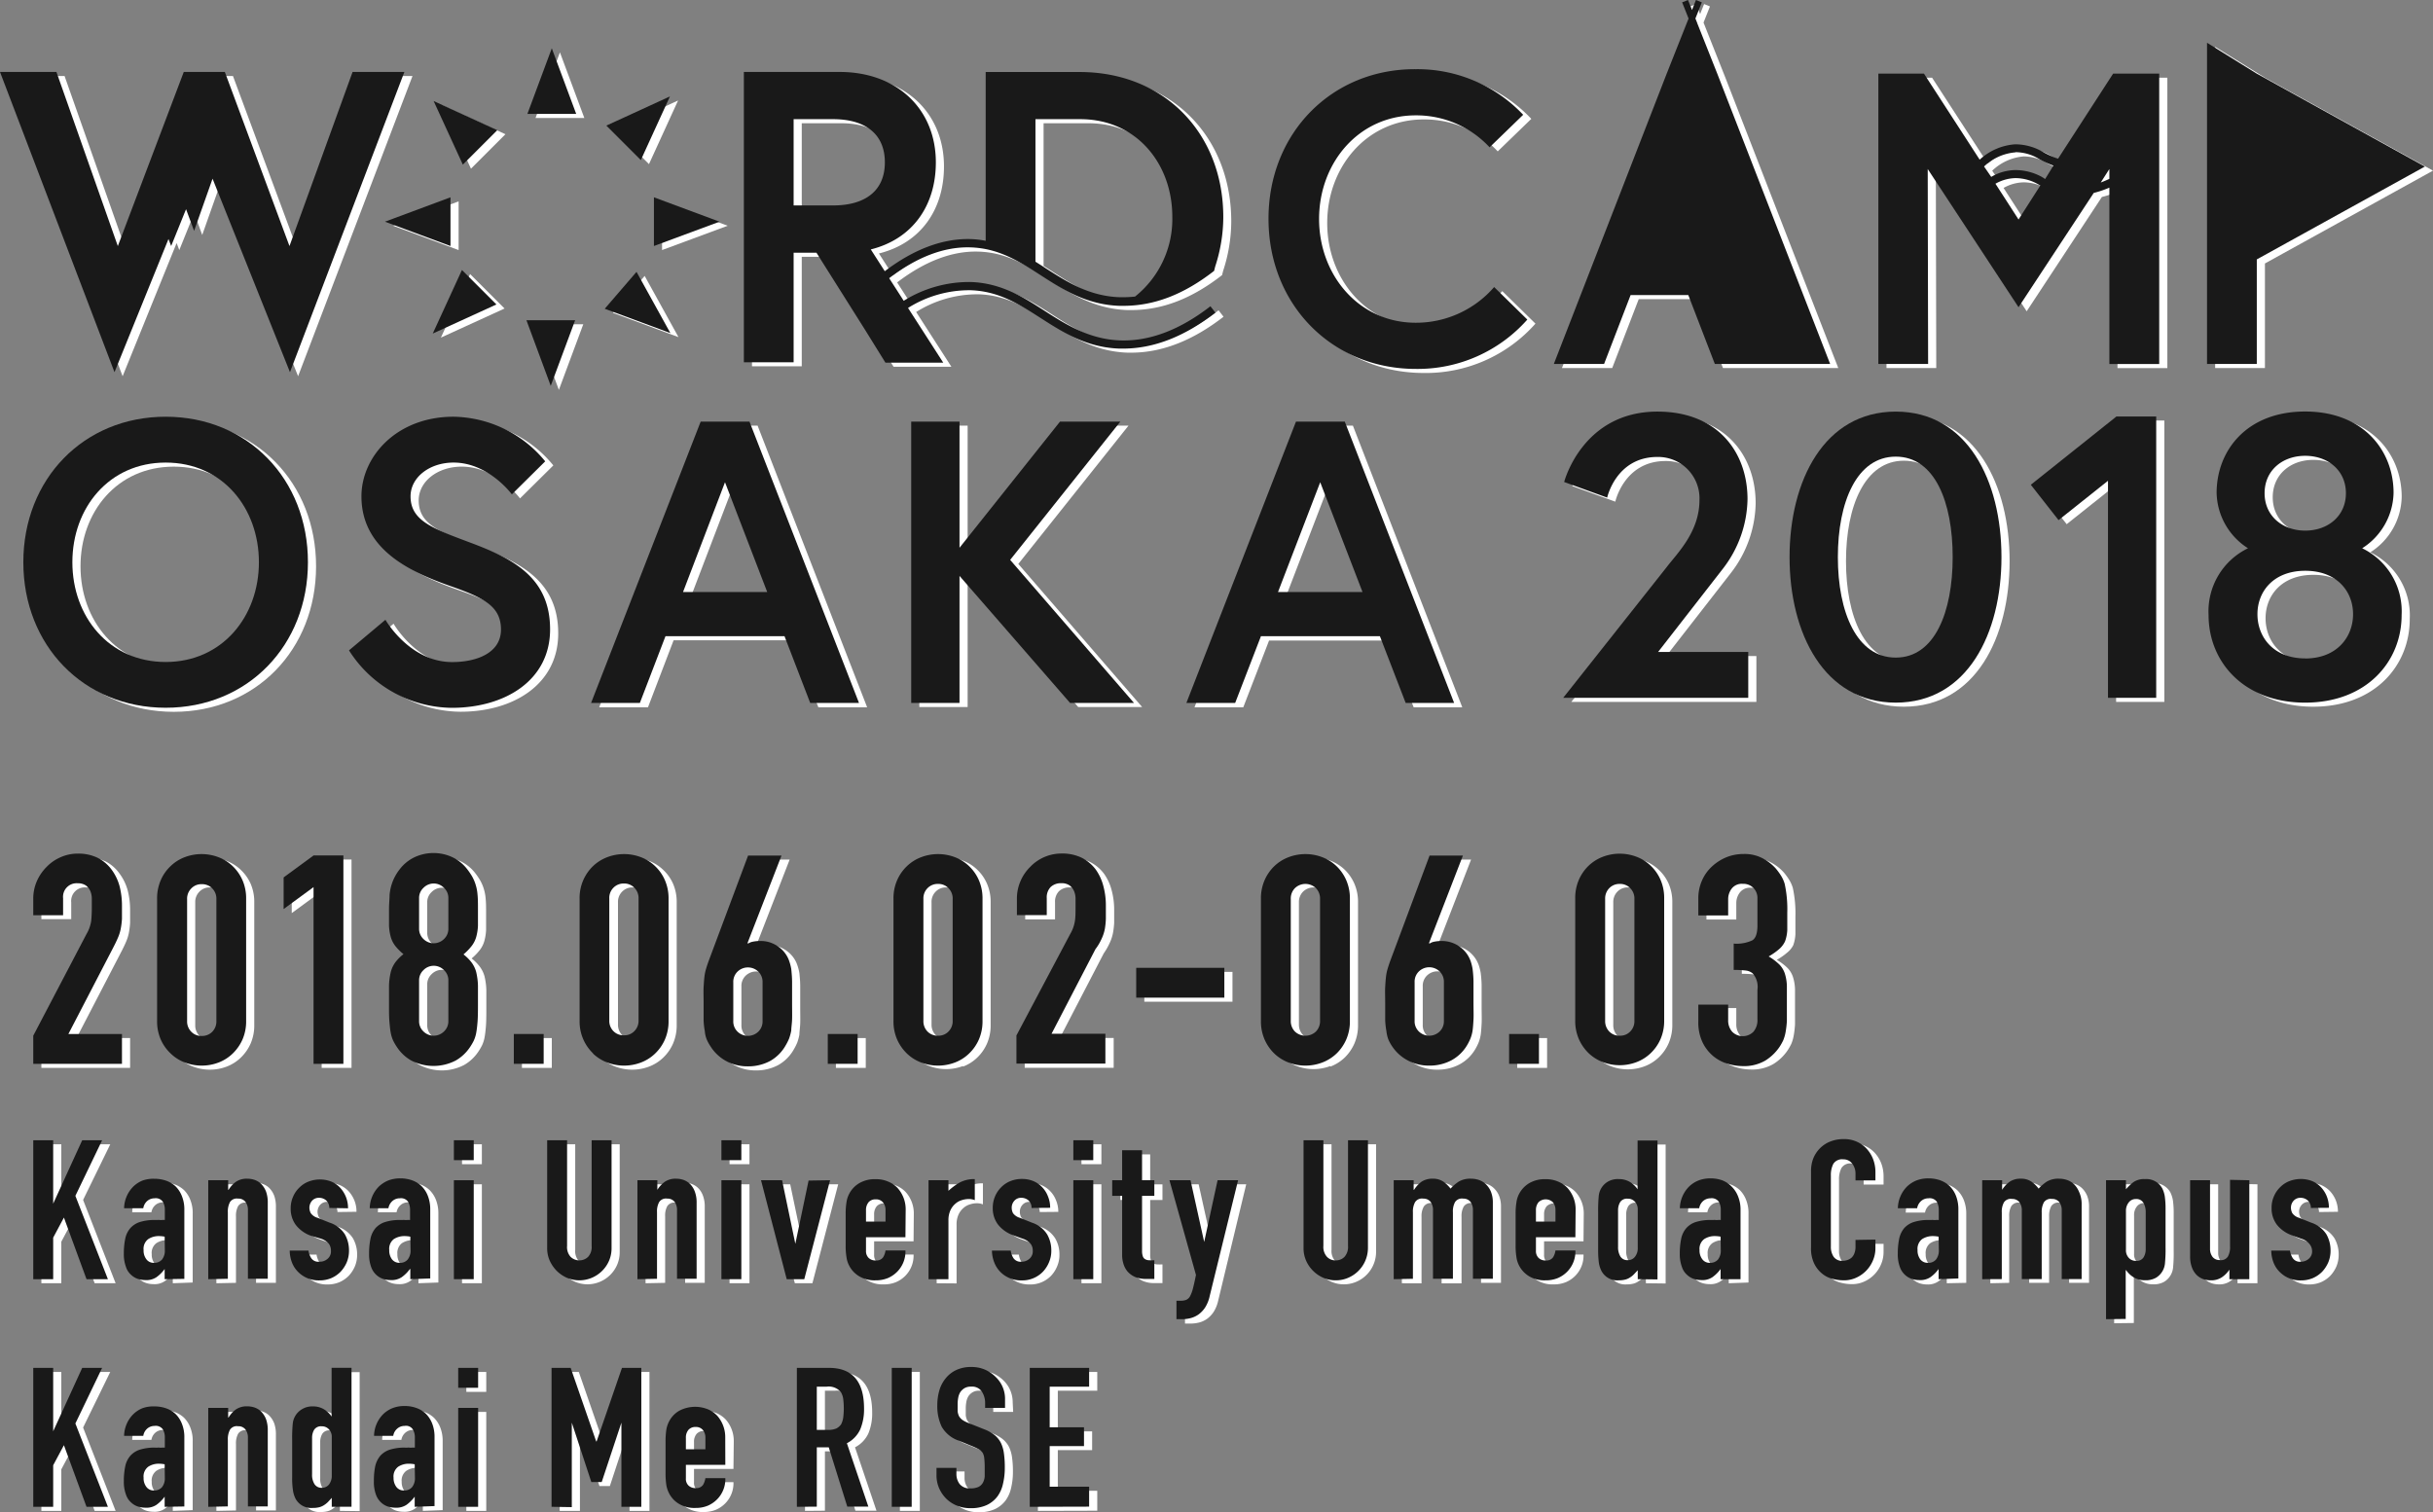 <svg xmlns="http://www.w3.org/2000/svg" viewBox="0 0 299.21 185.99"><rect x="0" y="0" width="299.21" height="185.99" fill="#808080" stroke="none"/><defs><style>.cls-1{fill:#fff;}.cls-2{fill:#191919;}</style></defs><title>logo-front</title><g id="レイヤー_2" data-name="レイヤー 2"><g id="レイヤー_1-2" data-name="レイヤー 1"><polygon class="cls-1" points="278.54 42.06 278.54 32.41 299.21 20.99 278.54 9.56 272.42 5.76 272.42 45.27 278.54 45.27 278.54 42.06"/><polygon class="cls-1" points="68.86 6.44 65.86 14.51 71.86 14.51 68.86 6.44"/><polygon class="cls-1" points="62.16 16.51 54.33 12.93 57.92 20.75 62.16 16.51"/><polygon class="cls-1" points="48.34 27.77 56.4 30.76 56.4 24.77 48.34 27.77"/><polygon class="cls-1" points="57.81 33.71 54.22 41.53 62.05 37.95 57.81 33.71"/><polygon class="cls-1" points="71.73 39.89 65.74 39.89 68.73 47.96 71.73 39.89"/><polygon class="cls-1" points="79.28 33.94 75.37 38.48 83.44 41.47 79.28 33.94"/><polygon class="cls-1" points="81.42 30.76 89.49 27.77 81.42 24.77 81.42 30.76"/><polygon class="cls-1" points="83.39 12.36 75.57 15.95 79.81 20.19 83.39 12.36"/><polygon class="cls-1" points="21.72 29.9 22.05 30.76 23.88 26.23 24.87 28.9 27.14 22.48 36.66 46.28 50.73 9.35 44.36 9.35 36.6 30.77 28.65 9.35 23.6 9.35 15.49 30.77 7.94 9.35 1 9.35 15.08 46.28 21.72 29.9"/><path class="cls-1" d="M98.6,31.59h2.81l6,9.52h0l2.48,4H117l-4.33-6.73a14.18,14.18,0,0,1,7.67-2.18c3.51.11,6,1.73,8.67,3.44s5.59,3.6,9.64,3.74h.49c3.75,0,7.56-1.49,11.33-4.42l-.61-.79c-3.75,2.91-7.52,4.35-11.18,4.2s-6.49-1.88-9.13-3.58-5.39-3.48-9.18-3.6a15.2,15.2,0,0,0-8.25,2.33l-1.79-2.78c3.41-2.6,6.76-3.89,10-3.79,3.51.11,6,1.73,8.67,3.45s5.59,3.6,9.64,3.74h.49c3.75,0,7.39-1.36,11.16-4.3l.13-.52a19.67,19.67,0,0,0,1-6.09c0-10.3-7.25-17.85-17.65-17.85H122.22V30.12a11.91,11.91,0,0,0-1.83-.21c-3.45-.1-7,1.24-10.58,3.95l-1.72-2.68c5.1-1.27,8-5.35,8-10.71,0-6.53-4.75-11.12-11.84-11.12H92.48V45.06H98.6Zm29.74-16.43h5.51c6.94,0,11.32,5.51,11.32,12A12.2,12.2,0,0,1,140.59,37a14.94,14.94,0,0,1-1.89.08c-3.77-.13-6.49-1.89-9.13-3.58-.4-.27-.82-.53-1.23-.79Zm-29.74,0h4.85c3.93,0,6.37,1.79,6.37,5.31s-2.44,5.3-6.37,5.3H98.6Z"/><path class="cls-1" d="M175.11,45.88a18,18,0,0,0,13.72-6.07l-4.08-4a12.71,12.71,0,0,1-9.64,4.39c-7,0-11.89-5.87-11.89-12.76s4.85-12.75,11.89-12.75a12.29,12.29,0,0,1,9.08,3.93l4.13-4A17.89,17.89,0,0,0,175.11,9C164.8,9,157,16.86,157,27.41S164.8,45.88,175.11,45.88Z"/><path class="cls-1" d="M238.07,21.29l11.17,17,9.25-14.06a11.75,11.75,0,0,0,1.92-.65v21.7h6.13V9.56h-5.67L254.1,20a11.38,11.38,0,0,1-1.76-.77,6.81,6.81,0,0,0-3.5-1,7.18,7.18,0,0,0-4.38,1.89L237.61,9.56H232V45.27h6.12Zm22.34,0v1.18c-.36.17-.71.32-1.06.45Zm-11.17,6.23-2.84-4.4a5.17,5.17,0,0,1,2.47-.69,5.69,5.69,0,0,1,3,.89l.06,0Zm-.37-8.28a5.61,5.61,0,0,1,3,.9,13.53,13.53,0,0,0,1.66.75l-1,1.62-.15-.07a6.81,6.81,0,0,0-3.5-1,6,6,0,0,0-3,.84L245,21A6.34,6.34,0,0,1,248.87,19.24Z"/><polygon class="cls-1" points="201.53 36.8 208.63 36.8 211.89 45.27 226.07 45.27 212.19 9.56 209.69 3.26 209.69 3.25 209.5 2.78 210.29 0.79 209.57 0.5 209.08 1.73 208.59 0.5 207.87 0.79 208.66 2.78 205.97 9.56 192.09 45.27 198.27 45.27 201.53 36.8"/><path class="cls-1" d="M21.37,87.56c10.09,0,17.5-7.66,17.5-17.9s-7.41-17.9-17.5-17.9-17.5,7.67-17.5,17.9S11.28,87.56,21.37,87.56Zm0-30.16c7,0,11.47,5.59,11.47,12.26s-4.5,12.27-11.47,12.27S9.9,76.34,9.9,69.66,14.4,57.4,21.37,57.4Z"/><path class="cls-1" d="M68.65,77.92c0-6.28-4.41-8.65-9.7-10.63-4.74-1.78-7.46-2.72-7.46-5.74,0-2.32,2.32-4.15,5.29-4.15,4.3,0,7.17,3.91,7.17,3.91l4.1-4.06a14.86,14.86,0,0,0-11.27-5.49c-7,0-11.33,4.9-11.33,9.79,0,6.43,5.74,9.2,10.83,11C60.39,74,62.61,75,62.61,77.92s-3.06,4-6,4c-5.24,0-8.21-5.2-8.21-5.2l-4.45,3.76a15.14,15.14,0,0,0,12.66,7.07C63.11,87.56,68.65,84.2,68.65,77.92Z"/><path class="cls-1" d="M82.84,78.76H97.48L100.64,87h6L93.17,52.36h-6L73.69,87h6Zm7.32-18.94,5.19,13.5H85Z"/><polygon class="cls-1" points="113.06 52.36 113.06 86.97 119 86.97 119 71.34 132.6 86.97 140.46 86.97 125.23 69.37 138.78 52.36 131.36 52.36 119 67.88 119 52.36 113.06 52.36"/><path class="cls-1" d="M179.83,87,166.38,52.36h-6L146.9,87h6l3.17-8.21h14.63L173.85,87ZM158.17,73.32l5.19-13.5,5.2,13.5Z"/><path class="cls-1" d="M193.24,86.34H216V80.7H204.91l8-10.28a14.35,14.35,0,0,0,3-8.51c0-5.73-3.61-10.78-11.08-10.78-9.24,0-11.47,8.66-11.47,8.66l5.29,1.92s1.09-5,6.18-5A5.09,5.09,0,0,1,210,62c0,3.91-2.72,6.53-4,8.21Z"/><path class="cls-1" d="M234.14,51.13c-8.8,0-13.06,8.51-13.06,17.9s4.26,17.9,13.06,17.9,13-8.5,13-17.9S242.94,51.13,234.14,51.13Zm0,30.26c-4.8,0-7.12-5.58-7.12-12.36s2.32-12.36,7.12-12.36,7,5.59,7,12.36S238.93,81.39,234.14,81.39Z"/><polygon class="cls-1" points="260.24 86.34 266.17 86.34 266.17 51.73 261.28 51.73 250.75 60.13 254.16 64.48 260.24 59.64 260.24 86.34"/><path class="cls-1" d="M291.5,67.94a8.27,8.27,0,0,0,3.86-6.82c0-5.14-3.66-10-10.88-10S273.6,56,273.6,61.12a8.27,8.27,0,0,0,3.86,6.82,8.61,8.61,0,0,0-4.85,8.21c0,5.79,4.35,10.78,11.87,10.78s11.87-5,11.87-10.78A8.61,8.61,0,0,0,291.5,67.94Zm-7-11.37c2.77,0,5,1.78,5,4.6s-2.23,4.6-5,4.6-5-1.78-5-4.6S281.71,56.57,284.48,56.57Zm0,24.92c-3.91,0-5.88-2.62-5.88-5.44s2-5.34,5.88-5.34,5.88,2.53,5.88,5.34S288.39,81.49,284.48,81.49Z"/><polygon class="cls-2" points="277.54 41.56 277.54 31.91 298.21 20.49 277.54 9.06 271.42 5.26 271.42 44.77 277.54 44.77 277.54 41.56"/><polygon class="cls-2" points="67.86 5.94 64.86 14.01 70.86 14.01 67.86 5.94"/><polygon class="cls-2" points="61.16 16.01 53.33 12.43 56.92 20.25 61.16 16.01"/><polygon class="cls-2" points="47.34 27.27 55.4 30.26 55.4 24.27 47.34 27.27"/><polygon class="cls-2" points="56.81 33.21 53.22 41.03 61.05 37.45 56.81 33.21"/><polygon class="cls-2" points="70.73 39.39 64.74 39.39 67.73 47.46 70.73 39.39"/><polygon class="cls-2" points="78.28 33.44 74.37 37.98 82.44 40.97 78.28 33.44"/><polygon class="cls-2" points="80.42 30.26 88.49 27.27 80.42 24.27 80.42 30.26"/><polygon class="cls-2" points="82.39 11.86 74.57 15.45 78.81 19.69 82.39 11.86"/><polygon class="cls-2" points="20.72 29.4 21.05 30.26 22.88 25.73 23.87 28.4 26.14 21.98 35.66 45.78 49.73 8.85 43.36 8.85 35.6 30.27 27.65 8.85 22.6 8.85 14.49 30.27 6.94 8.85 0 8.85 14.08 45.78 20.72 29.4"/><path class="cls-2" d="M97.6,31.09h2.81l6,9.52h0l2.48,4H116l-4.33-6.73a14.18,14.18,0,0,1,7.67-2.18c3.51.11,6,1.73,8.67,3.44s5.59,3.6,9.64,3.74h.49c3.75,0,7.56-1.49,11.33-4.42l-.61-.79c-3.75,2.91-7.52,4.35-11.18,4.2s-6.49-1.88-9.13-3.58-5.39-3.48-9.18-3.6A15.2,15.2,0,0,0,111.14,37l-1.79-2.78c3.41-2.6,6.76-3.89,10-3.79,3.51.11,6,1.73,8.67,3.45s5.59,3.6,9.64,3.74h.49c3.75,0,7.39-1.36,11.16-4.3l.13-.52a19.67,19.67,0,0,0,1-6.09c0-10.3-7.25-17.85-17.65-17.85H121.22V29.62a11.91,11.91,0,0,0-1.83-.21c-3.45-.1-7,1.24-10.58,3.95l-1.72-2.68c5.1-1.27,8-5.35,8-10.71,0-6.53-4.75-11.12-11.84-11.12H91.48V44.56H97.6Zm29.74-16.43h5.51c6.94,0,11.32,5.51,11.32,12a12.2,12.2,0,0,1-4.58,9.82,14.94,14.94,0,0,1-1.89.08c-3.77-.13-6.49-1.89-9.13-3.58-.4-.27-.82-.53-1.23-.79Zm-29.74,0h4.85c3.93,0,6.37,1.79,6.37,5.31s-2.44,5.3-6.37,5.3H97.6Z"/><path class="cls-2" d="M174.11,45.38a18,18,0,0,0,13.72-6.07l-4.08-4a12.71,12.71,0,0,1-9.64,4.39c-7,0-11.89-5.87-11.89-12.76s4.85-12.75,11.89-12.75a12.29,12.29,0,0,1,9.08,3.93l4.13-4a17.89,17.89,0,0,0-13.21-5.61C163.8,8.45,156,16.36,156,26.91S163.8,45.38,174.11,45.38Z"/><path class="cls-2" d="M237.07,20.79l11.17,17,9.25-14.06a11.75,11.75,0,0,0,1.92-.65v21.7h6.13V9.06h-5.67L253.1,19.52a11.38,11.38,0,0,1-1.76-.77,6.81,6.81,0,0,0-3.5-1,7.18,7.18,0,0,0-4.38,1.89L236.61,9.06H231V44.77h6.12Zm22.34,0V22c-.36.17-.71.32-1.06.45ZM248.24,27l-2.84-4.4a5.17,5.17,0,0,1,2.47-.69,5.69,5.69,0,0,1,3,.89l.06,0Zm-.37-8.28a5.61,5.61,0,0,1,3,.9,13.53,13.53,0,0,0,1.66.75l-1,1.62-.15-.07a6.81,6.81,0,0,0-3.5-1,6,6,0,0,0-3,.84L244,20.48A6.34,6.34,0,0,1,247.87,18.74Z"/><polygon class="cls-2" points="200.53 36.3 207.63 36.3 210.89 44.77 225.07 44.77 211.19 9.06 208.69 2.76 208.69 2.75 208.5 2.28 209.29 0.29 208.57 0 208.08 1.23 207.59 0 206.87 0.29 207.66 2.28 204.97 9.06 191.09 44.77 197.27 44.77 200.53 36.3"/><path class="cls-2" d="M20.37,87.06c10.09,0,17.5-7.66,17.5-17.9s-7.41-17.9-17.5-17.9-17.5,7.67-17.5,17.9S10.28,87.06,20.37,87.06Zm0-30.16c7,0,11.47,5.59,11.47,12.26s-4.5,12.27-11.47,12.27S8.9,75.84,8.9,69.16,13.4,56.9,20.37,56.9Z"/><path class="cls-2" d="M67.65,77.42c0-6.28-4.41-8.65-9.7-10.63-4.74-1.78-7.46-2.72-7.46-5.74,0-2.32,2.32-4.15,5.29-4.15,4.3,0,7.17,3.91,7.17,3.91l4.1-4.06a14.86,14.86,0,0,0-11.27-5.49c-7,0-11.33,4.9-11.33,9.79,0,6.43,5.74,9.2,10.83,11,4.11,1.44,6.33,2.47,6.33,5.39s-3.06,4-6,4c-5.24,0-8.21-5.2-8.21-5.2L42.92,80a15.14,15.14,0,0,0,12.66,7.07C62.11,87.06,67.65,83.7,67.65,77.42Z"/><path class="cls-2" d="M81.84,78.26H96.48l3.16,8.21h6L92.17,51.86h-6L72.69,86.47h6Zm7.32-18.94,5.19,13.5H84Z"/><polygon class="cls-2" points="112.06 51.86 112.06 86.47 118 86.47 118 70.84 131.6 86.47 139.46 86.47 124.23 68.87 137.78 51.86 130.36 51.86 118 67.38 118 51.86 112.06 51.86"/><path class="cls-2" d="M178.83,86.47,165.38,51.86h-6L145.9,86.47h6l3.17-8.21h14.63l3.17,8.21ZM157.17,72.82l5.19-13.5,5.2,13.5Z"/><path class="cls-2" d="M192.24,85.84H215V80.2H203.91l8-10.28a14.35,14.35,0,0,0,3-8.51c0-5.73-3.61-10.78-11.08-10.78-9.24,0-11.47,8.66-11.47,8.66l5.29,1.92s1.09-5,6.18-5A5.09,5.09,0,0,1,209,61.51c0,3.91-2.72,6.53-4,8.21Z"/><path class="cls-2" d="M233.14,50.63c-8.8,0-13.06,8.51-13.06,17.9s4.26,17.9,13.06,17.9,13-8.5,13-17.9S241.94,50.63,233.14,50.63Zm0,30.26c-4.8,0-7.12-5.58-7.12-12.36s2.32-12.36,7.12-12.36,7,5.59,7,12.36S237.93,80.89,233.14,80.89Z"/><polygon class="cls-2" points="259.24 85.84 265.17 85.84 265.17 51.23 260.28 51.23 249.75 59.63 253.16 63.98 259.24 59.14 259.24 85.84"/><path class="cls-2" d="M290.5,67.44a8.27,8.27,0,0,0,3.86-6.82c0-5.14-3.66-10-10.88-10s-10.88,4.85-10.88,10a8.27,8.27,0,0,0,3.86,6.82,8.61,8.61,0,0,0-4.85,8.21c0,5.79,4.35,10.78,11.87,10.78s11.87-5,11.87-10.78A8.61,8.61,0,0,0,290.5,67.44Zm-7-11.37c2.77,0,5,1.78,5,4.6s-2.23,4.6-5,4.6-5-1.78-5-4.6S280.71,56.07,283.48,56.07Zm0,24.92c-3.91,0-5.88-2.62-5.88-5.44s2-5.34,5.88-5.34,5.88,2.53,5.88,5.34S287.39,81,283.48,81Z"/><path class="cls-1" d="M15.49,115.88a5.09,5.09,0,0,0,.36-1.15,9.3,9.3,0,0,0,.15-1.21q0-.63,0-1.56a9.67,9.67,0,0,0-.3-2.45,6.14,6.14,0,0,0-1-2.05A4.86,4.86,0,0,0,13.06,106a5.45,5.45,0,0,0-2.46-.52,5.22,5.22,0,0,0-2.16.45,5.34,5.34,0,0,0-1.73,1.21,5.64,5.64,0,0,0-1.19,1.76,5.38,5.38,0,0,0-.43,2.16v2H8.76V111a1.67,1.67,0,0,1,1.8-1.84,1.73,1.73,0,0,1,1,.27,1.75,1.75,0,0,1,.54.67,2.35,2.35,0,0,1,.19.92c0,.35,0,.68,0,1a16.92,16.92,0,0,1-.07,1.74,4.51,4.51,0,0,1-.58,1.64L5.09,127.9v3.46H16v-3.67H9.41l5.4-10.41C15.1,116.73,15.33,116.26,15.49,115.88Z"/><path class="cls-1" d="M29.61,130.1a5.5,5.5,0,0,0,1.21-1.73,5.59,5.59,0,0,0,.45-2.3V111a5.59,5.59,0,0,0-.45-2.3A5.38,5.38,0,0,0,29.61,107a5.14,5.14,0,0,0-1.75-1.1,5.83,5.83,0,0,0-4.14,0A5.1,5.1,0,0,0,22,107a5.23,5.23,0,0,0-1.21,1.73,5.59,5.59,0,0,0-.45,2.3v15a5.59,5.59,0,0,0,.45,2.3A5.34,5.34,0,0,0,22,130.1a5.1,5.1,0,0,0,1.74,1.1,5.83,5.83,0,0,0,4.14,0A5.14,5.14,0,0,0,29.61,130.1Zm-2-4a1.79,1.79,0,0,1-.5,1.31,1.73,1.73,0,0,1-1.3.52,1.7,1.7,0,0,1-1.29-.52,1.79,1.79,0,0,1-.51-1.31V111a1.78,1.78,0,0,1,.51-1.31,1.71,1.71,0,0,1,1.29-.53,1.73,1.73,0,0,1,1.3.53,1.77,1.77,0,0,1,.5,1.31Z"/><polygon class="cls-1" points="39.56 131.36 43.23 131.36 43.23 105.73 39.56 105.73 35.88 108.43 35.88 112.32 39.56 109.62 39.56 131.36"/><path class="cls-1" d="M59,116.87a3.27,3.27,0,0,0,.56-1.1,6.23,6.23,0,0,0,.22-1.4q0-.8,0-2c0-.69,0-1.29-.05-1.78a5.51,5.51,0,0,0-.24-1.28,5.07,5.07,0,0,0-.43-1,8.43,8.43,0,0,0-.61-.9,5,5,0,0,0-1.8-1.46A5.52,5.52,0,0,0,52,106a5,5,0,0,0-1.8,1.46,6,6,0,0,0-.59.9,5.78,5.78,0,0,0-.42,1,6,6,0,0,0-.25,1.28c0,.49-.07,1.09-.07,1.78s0,1.42,0,2a6.23,6.23,0,0,0,.22,1.4,3.27,3.27,0,0,0,.56,1.1,7,7,0,0,0,1,1,5.4,5.4,0,0,0-1,1,3.53,3.53,0,0,0-.56,1.19,8.27,8.27,0,0,0-.22,1.68q0,1,0,2.43c0,.79,0,1.44.05,2s.09,1,.16,1.35a4.1,4.1,0,0,0,.31,1,6.87,6.87,0,0,0,.49.83,5.12,5.12,0,0,0,1.72,1.6,5.94,5.94,0,0,0,5.48,0,5.22,5.22,0,0,0,1.72-1.6,6.87,6.87,0,0,0,.49-.83,4.1,4.1,0,0,0,.31-1c.07-.39.12-.84.16-1.35s.05-1.17.05-2q0-1.44,0-2.43a8.27,8.27,0,0,0-.22-1.68A3.53,3.53,0,0,0,59,118.9a5.4,5.4,0,0,0-1-1A7,7,0,0,0,59,116.87Zm-2.86,9.23a1.71,1.71,0,0,1-.54,1.28,1.79,1.79,0,0,1-2.52,0,1.71,1.71,0,0,1-.54-1.28v-5a1.69,1.69,0,0,1,.54-1.27,1.76,1.76,0,0,1,2.52,0,1.69,1.69,0,0,1,.54,1.27Zm0-11.37a1.72,1.72,0,0,1-.54,1.28,1.79,1.79,0,0,1-2.52,0,1.72,1.72,0,0,1-.54-1.28V111a1.69,1.69,0,0,1,.54-1.27,1.76,1.76,0,0,1,2.52,0,1.69,1.69,0,0,1,.54,1.27Z"/><rect class="cls-1" x="64.19" y="127.69" width="3.67" height="3.67"/><path class="cls-1" d="M73.93,130.1a5.24,5.24,0,0,0,1.75,1.1,5.83,5.83,0,0,0,4.14,0,5.1,5.1,0,0,0,1.74-1.1,5.34,5.34,0,0,0,1.21-1.73,5.59,5.59,0,0,0,.45-2.3V111a5.59,5.59,0,0,0-.45-2.3A5.23,5.23,0,0,0,81.56,107a5.1,5.1,0,0,0-1.74-1.1,5.83,5.83,0,0,0-4.14,0,5.24,5.24,0,0,0-1.75,1.1,5.36,5.36,0,0,0-1.2,1.73,5.43,5.43,0,0,0-.45,2.3v15a5.42,5.42,0,0,0,1.65,4ZM76,111a1.77,1.77,0,0,1,.5-1.31,1.73,1.73,0,0,1,1.3-.53,1.7,1.7,0,0,1,1.29.53,1.78,1.78,0,0,1,.51,1.31v15a1.79,1.79,0,0,1-.51,1.31,1.69,1.69,0,0,1-1.29.52,1.73,1.73,0,0,1-1.3-.52,1.79,1.79,0,0,1-.5-1.31Z"/><path class="cls-1" d="M97.62,129.09a6.48,6.48,0,0,0,.42-.83,6.2,6.2,0,0,0,.27-1c0-.36.08-.81.1-1.35s0-1.23,0-2.07c0-1,0-1.84,0-2.5s-.06-1.21-.1-1.64a6.25,6.25,0,0,0-.26-1,3.41,3.41,0,0,0-.39-.79,3.65,3.65,0,0,0-1.3-1.19,3.61,3.61,0,0,0-1.8-.47,4.39,4.39,0,0,0-1,.09,1.57,1.57,0,0,0-.56.23l-.07-.07,4.18-10.76H93l-4.82,12.89c-.12.33-.23.65-.32.95a5.55,5.55,0,0,0-.22,1c-.05.38-.08.83-.11,1.35s0,1.17,0,2,0,1.53,0,2.07a8.77,8.77,0,0,0,.15,1.35,3.37,3.37,0,0,0,.23,1,4.89,4.89,0,0,0,.45.83,5.21,5.21,0,0,0,1.91,1.82,5.46,5.46,0,0,0,2.7.67,5.69,5.69,0,0,0,2.72-.65A5,5,0,0,0,97.62,129.09Zm-2.84-3a1.74,1.74,0,0,1-.54,1.33,1.84,1.84,0,0,1-2.52,0,1.74,1.74,0,0,1-.54-1.33v-4.75a1.75,1.75,0,0,1,.54-1.34,1.84,1.84,0,0,1,2.52,0,1.75,1.75,0,0,1,.54,1.34Z"/><rect class="cls-1" x="102.8" y="127.69" width="3.67" height="3.67"/><path class="cls-1" d="M118.43,131.2a5.1,5.1,0,0,0,1.74-1.1,5.34,5.34,0,0,0,1.21-1.73,5.59,5.59,0,0,0,.45-2.3V111a5.59,5.59,0,0,0-.45-2.3,5.23,5.23,0,0,0-1.21-1.73,5.1,5.1,0,0,0-1.74-1.1,5.83,5.83,0,0,0-4.14,0,5.14,5.14,0,0,0-1.75,1.1,5.38,5.38,0,0,0-1.21,1.73,5.59,5.59,0,0,0-.45,2.3v15a5.59,5.59,0,0,0,.45,2.3,5.5,5.5,0,0,0,1.21,1.73,5.14,5.14,0,0,0,1.75,1.1,5.83,5.83,0,0,0,4.14,0Zm-3.87-5.13V111a1.77,1.77,0,0,1,.5-1.31,1.73,1.73,0,0,1,1.3-.53,1.71,1.71,0,0,1,1.29.53,1.78,1.78,0,0,1,.51,1.31v15a1.79,1.79,0,0,1-.51,1.31,1.7,1.7,0,0,1-1.29.52,1.73,1.73,0,0,1-1.3-.52A1.79,1.79,0,0,1,114.56,126.07Z"/><path class="cls-1" d="M136.52,115.88a5.09,5.09,0,0,0,.36-1.15,9.32,9.32,0,0,0,.14-1.21c0-.42,0-.94,0-1.56a9.24,9.24,0,0,0-.31-2.45,6.12,6.12,0,0,0-.95-2.05,5,5,0,0,0-1.71-1.43,5.49,5.49,0,0,0-2.47-.52,5.32,5.32,0,0,0-3.88,1.66,5.47,5.47,0,0,0-1.19,1.76,5.38,5.38,0,0,0-.43,2.16v2h3.67V111a1.83,1.83,0,0,1,.48-1.37,1.85,1.85,0,0,1,1.32-.47,1.72,1.72,0,0,1,1,.27,1.75,1.75,0,0,1,.54.67,2.35,2.35,0,0,1,.2.92c0,.35,0,.68,0,1,0,.69,0,1.28-.07,1.74a4.51,4.51,0,0,1-.58,1.64l-6.62,12.49v3.46h10.94v-3.67h-6.62l5.4-10.41C136.12,116.73,136.35,116.26,136.52,115.88Z"/><rect class="cls-1" x="140.73" y="119.55" width="10.84" height="3.67"/><path class="cls-1" d="M163.61,131.2a5.24,5.24,0,0,0,1.75-1.1,5.47,5.47,0,0,0,1.2-1.73,5.59,5.59,0,0,0,.45-2.3V111a5.59,5.59,0,0,0-.45-2.3,5.36,5.36,0,0,0-1.2-1.73,5.24,5.24,0,0,0-1.75-1.1,5.83,5.83,0,0,0-4.14,0,5.24,5.24,0,0,0-1.75,1.1,5.36,5.36,0,0,0-1.2,1.73,5.59,5.59,0,0,0-.45,2.3v15a5.59,5.59,0,0,0,.45,2.3,5.47,5.47,0,0,0,1.2,1.73,5.24,5.24,0,0,0,1.75,1.1,5.83,5.83,0,0,0,4.14,0Zm-3.87-5.13V111a1.81,1.81,0,0,1,.5-1.31,1.86,1.86,0,0,1,2.6,0,1.81,1.81,0,0,1,.5,1.31v15a1.83,1.83,0,0,1-.5,1.31,1.88,1.88,0,0,1-2.6,0A1.83,1.83,0,0,1,159.74,126.07Z"/><path class="cls-1" d="M174.07,130.91a5.46,5.46,0,0,0,2.7.67,5.69,5.69,0,0,0,2.72-.65,5,5,0,0,0,1.92-1.84,6.48,6.48,0,0,0,.42-.83,4.58,4.58,0,0,0,.27-1c.05-.36.08-.81.11-1.35s0-1.23,0-2.07c0-1,0-1.84,0-2.5s-.06-1.21-.11-1.64a6.37,6.37,0,0,0-.25-1,3.91,3.91,0,0,0-.4-.79,3.77,3.77,0,0,0-3.09-1.66,4.55,4.55,0,0,0-1,.09,1.51,1.51,0,0,0-.55.23l-.07-.07,4.17-10.76h-4.1L172,118.62c-.12.33-.23.65-.32.95a5.55,5.55,0,0,0-.22,1c-.05.38-.08.83-.11,1.35s0,1.17,0,2,0,1.53,0,2.07a10.23,10.23,0,0,0,.15,1.35,4.2,4.2,0,0,0,.23,1,4.89,4.89,0,0,0,.45.83A5.21,5.21,0,0,0,174.07,130.91Zm.9-9.59a1.75,1.75,0,0,1,.54-1.34,1.84,1.84,0,0,1,2.52,0,1.75,1.75,0,0,1,.54,1.34v4.75a1.74,1.74,0,0,1-.54,1.33,1.84,1.84,0,0,1-2.52,0,1.74,1.74,0,0,1-.54-1.33Z"/><rect class="cls-1" x="186.59" y="127.69" width="3.67" height="3.67"/><path class="cls-1" d="M204,107a5.1,5.1,0,0,0-1.74-1.1,5.83,5.83,0,0,0-4.14,0,5.24,5.24,0,0,0-1.75,1.1,5.36,5.36,0,0,0-1.2,1.73,5.59,5.59,0,0,0-.45,2.3v15a5.59,5.59,0,0,0,.45,2.3,5.47,5.47,0,0,0,1.2,1.73,5.24,5.24,0,0,0,1.75,1.1,5.83,5.83,0,0,0,4.14,0,5.1,5.1,0,0,0,1.74-1.1,5.34,5.34,0,0,0,1.21-1.73,5.59,5.59,0,0,0,.45-2.3V111a5.59,5.59,0,0,0-.45-2.3A5.23,5.23,0,0,0,204,107Zm-2,19.08a1.79,1.79,0,0,1-.51,1.31,1.69,1.69,0,0,1-1.29.52,1.73,1.73,0,0,1-1.3-.52,1.83,1.83,0,0,1-.5-1.31V111a1.81,1.81,0,0,1,.5-1.31,1.73,1.73,0,0,1,1.3-.53,1.7,1.7,0,0,1,1.29.53A1.78,1.78,0,0,1,202,111Z"/><path class="cls-1" d="M220.53,116.28a4.81,4.81,0,0,0,.27-1.37c0-.55,0-1.27,0-2.16a14.71,14.71,0,0,0-.32-3.53,4,4,0,0,0-.45-1,7.92,7.92,0,0,0-.63-.87,5.7,5.7,0,0,0-1.5-1.2,4.75,4.75,0,0,0-2.5-.6,5.55,5.55,0,0,0-2.16.43,5.92,5.92,0,0,0-1.76,1.16,5.1,5.1,0,0,0-1.19,1.72,5.34,5.34,0,0,0-.43,2.13v2.12h3.67V111a2.13,2.13,0,0,1,.41-1.18,1.56,1.56,0,0,1,1.39-.62,1.72,1.72,0,0,1,1.31.51,1.76,1.76,0,0,1,.49,1.29v3.32q0,1.44-.63,1.83a4.57,4.57,0,0,1-2.29.4v3.24a11.54,11.54,0,0,1,1.46.07,1.61,1.61,0,0,1,.88.36,2.5,2.5,0,0,1,.58,2v3.67a2.19,2.19,0,0,1-.49,1.5,1.84,1.84,0,0,1-2.62,0,2.09,2.09,0,0,1-.49-1.43V124h-3.67v2.08a5.67,5.67,0,0,0,.52,2.56,5.13,5.13,0,0,0,1.31,1.69,5,5,0,0,0,1.77.94,6.5,6.5,0,0,0,1.83.29,5.21,5.21,0,0,0,2.79-.67,5.82,5.82,0,0,0,1.75-1.67,6.57,6.57,0,0,0,.47-.83,4.88,4.88,0,0,0,.29-1,12.12,12.12,0,0,0,.16-1.37c0-.55,0-1.25,0-2.09s0-1.66,0-2.25a5.54,5.54,0,0,0-.26-1.53,2.87,2.87,0,0,0-.66-1.08,7,7,0,0,0-1.32-1,7.85,7.85,0,0,0,1.24-.86A2.87,2.87,0,0,0,220.53,116.28Z"/><path class="cls-1" d="M5.09,157.85V140.76H7.54v7.8h0l3.57-7.8h2.45l-3.34,6.84,4,10.25H11.64l-2.78-7.58-1.32,2.47v5.11Z"/><path class="cls-1" d="M21.25,157.85V156.6h0a4.44,4.44,0,0,1-1,1,2.2,2.2,0,0,1-1.38.36,3,3,0,0,1-.87-.13,2.24,2.24,0,0,1-.85-.49,2.2,2.2,0,0,1-.66-1,4.47,4.47,0,0,1-.26-1.64,8.87,8.87,0,0,1,.17-1.82,2.87,2.87,0,0,1,.63-1.31,2.64,2.64,0,0,1,1.17-.75,6,6,0,0,1,1.9-.25h.26a1.14,1.14,0,0,1,.27,0,1.14,1.14,0,0,0,.28,0,2.17,2.17,0,0,1,.36,0v-1.27a1.87,1.87,0,0,0-.26-1,1.07,1.07,0,0,0-1-.4,1.39,1.39,0,0,0-.88.31,1.49,1.49,0,0,0-.51.91H16.26a3.9,3.9,0,0,1,1.11-2.64,3.55,3.55,0,0,1,1.15-.76,4,4,0,0,1,1.51-.27,4.27,4.27,0,0,1,1.44.24,3.32,3.32,0,0,1,1.18.72,3.47,3.47,0,0,1,.76,1.2,4.35,4.35,0,0,1,.29,1.68v8.47Zm0-5.23a3.71,3.71,0,0,0-.67-.07,2.35,2.35,0,0,0-1.35.37,1.49,1.49,0,0,0-.57,1.35A1.75,1.75,0,0,0,19,155.4a1.1,1.1,0,0,0,.93.44,1.24,1.24,0,0,0,1-.41,1.76,1.76,0,0,0,.34-1.16Z"/><path class="cls-1" d="M26.61,157.85V145.68h2.45v1.18h.05a3.34,3.34,0,0,1,.92-1,2.37,2.37,0,0,1,1.38-.37,2.85,2.85,0,0,1,.91.15,2.16,2.16,0,0,1,.82.52,2.73,2.73,0,0,1,.58.92,4,4,0,0,1,.21,1.38v9.34H31.49v-8.42a1.63,1.63,0,0,0-.32-1.06,1.08,1.08,0,0,0-.89-.38,1,1,0,0,0-1,.43,2.48,2.48,0,0,0-.26,1.25v8.18Z"/><path class="cls-1" d="M41.5,149.09a1.25,1.25,0,0,0-.4-.94,1.31,1.31,0,0,0-.85-.31,1.11,1.11,0,0,0-.89.38,1.31,1.31,0,0,0-.31.85,1.47,1.47,0,0,0,.17.66,1.55,1.55,0,0,0,.86.58l1.44.58a3.48,3.48,0,0,1,1.89,1.44,4,4,0,0,1,.51,2,3.72,3.72,0,0,1-.27,1.43,4,4,0,0,1-.76,1.17,3.62,3.62,0,0,1-1.15.79,3.72,3.72,0,0,1-1.46.28,3.54,3.54,0,0,1-2.5-.93,3.34,3.34,0,0,1-.82-1.14,4.14,4.14,0,0,1-.33-1.6h2.3a2.43,2.43,0,0,0,.35.94,1.05,1.05,0,0,0,1,.43,1.42,1.42,0,0,0,1-.35,1.18,1.18,0,0,0,.42-1,1.44,1.44,0,0,0-.26-.86,2.16,2.16,0,0,0-1-.63l-1.18-.43a4.06,4.06,0,0,1-1.81-1.28,3.3,3.3,0,0,1-.66-2.08,3.42,3.42,0,0,1,.29-1.43,3.38,3.38,0,0,1,.79-1.14,3.19,3.19,0,0,1,1.13-.73,3.89,3.89,0,0,1,2.77,0,3.22,3.22,0,0,1,1.09.75,3.69,3.69,0,0,1,.72,1.14,3.63,3.63,0,0,1,.26,1.4Z"/><path class="cls-1" d="M51.46,157.85V156.6h-.05a4.41,4.41,0,0,1-1,1,2.24,2.24,0,0,1-1.38.36,3,3,0,0,1-.88-.13,2.31,2.31,0,0,1-.85-.49,2.38,2.38,0,0,1-.66-1,4.49,4.49,0,0,1-.25-1.64,8.87,8.87,0,0,1,.17-1.82,3,3,0,0,1,.62-1.31,2.67,2.67,0,0,1,1.18-.75,5.92,5.92,0,0,1,1.89-.25h.27a1.1,1.1,0,0,1,.26,0,1.23,1.23,0,0,0,.29,0,2.3,2.3,0,0,1,.36,0v-1.27a2,2,0,0,0-.26-1,1.07,1.07,0,0,0-1-.4,1.35,1.35,0,0,0-.88.31,1.5,1.5,0,0,0-.52.91H46.47a3.89,3.89,0,0,1,1.1-2.64,3.66,3.66,0,0,1,1.15-.76,4,4,0,0,1,1.52-.27,4.27,4.27,0,0,1,1.44.24,3.28,3.28,0,0,1,1.17.72,3.49,3.49,0,0,1,.77,1.2,4.54,4.54,0,0,1,.29,1.68v8.47Zm0-5.23a3.8,3.8,0,0,0-.67-.07,2.41,2.41,0,0,0-1.36.37,1.51,1.51,0,0,0-.56,1.35,1.81,1.81,0,0,0,.33,1.13,1.14,1.14,0,0,0,.94.44,1.2,1.2,0,0,0,1-.41,1.76,1.76,0,0,0,.35-1.16Z"/><path class="cls-1" d="M56.82,143.21v-2.45h2.44v2.45Zm0,14.64V145.68h2.44v12.17Z"/><path class="cls-1" d="M76.21,140.76V154a3.93,3.93,0,0,1-.3,1.55,4,4,0,0,1-2.13,2.12,3.93,3.93,0,0,1-3.06,0,4.15,4.15,0,0,1-1.26-.86,4.34,4.34,0,0,1-.86-1.26,3.77,3.77,0,0,1-.31-1.55V140.76h2.45v13a1.8,1.8,0,0,0,.43,1.34,1.55,1.55,0,0,0,2.16,0,1.8,1.8,0,0,0,.43-1.34v-13Z"/><path class="cls-1" d="M79.39,157.85V145.68h2.45v1.18h0a3.51,3.51,0,0,1,.93-1,2.37,2.37,0,0,1,1.38-.37,2.89,2.89,0,0,1,.91.15,2.24,2.24,0,0,1,.82.52,2.57,2.57,0,0,1,.57.92,3.77,3.77,0,0,1,.22,1.38v9.34H84.26v-8.42a1.69,1.69,0,0,0-.31-1.06,1.11,1.11,0,0,0-.89-.38,1,1,0,0,0-1,.43,2.38,2.38,0,0,0-.26,1.25v8.18Z"/><path class="cls-1" d="M89.72,143.21v-2.45h2.45v2.45Zm0,14.64V145.68h2.45v12.17Z"/><path class="cls-1" d="M103.08,145.68l-3.17,12.17H97.75l-3.16-12.17h2.59l1.63,7.78h0l1.63-7.78Z"/><path class="cls-1" d="M112.35,152.69H107.5v1.66a1.17,1.17,0,0,0,.32.88,1.22,1.22,0,0,0,.88.32,1,1,0,0,0,.92-.41,2.22,2.22,0,0,0,.28-.82h2.45a3.52,3.52,0,0,1-1,2.6,3.62,3.62,0,0,1-1.15.79,3.83,3.83,0,0,1-1.51.28,3.68,3.68,0,0,1-2-.48,3.26,3.26,0,0,1-1.23-1.27,3.17,3.17,0,0,1-.36-1.1,8.32,8.32,0,0,1-.1-1.37v-4a8.4,8.4,0,0,1,.1-1.37,3.17,3.17,0,0,1,.36-1.1,3.26,3.26,0,0,1,1.23-1.27,3.77,3.77,0,0,1,2-.48,3.71,3.71,0,0,1,1.52.29,3.32,3.32,0,0,1,1.17.79,3.92,3.92,0,0,1,1,2.71Zm-4.85-1.92h2.4v-1.39a1.46,1.46,0,0,0-.33-1,1.09,1.09,0,0,0-.87-.35,1.12,1.12,0,0,0-.88.35,1.5,1.5,0,0,0-.32,1Z"/><path class="cls-1" d="M115.19,157.85V145.68h2.45V147a7.35,7.35,0,0,1,1.46-1.06,3.81,3.81,0,0,1,1.78-.38v2.59a1.92,1.92,0,0,0-.75-.14,2.79,2.79,0,0,0-.82.13,2.14,2.14,0,0,0-.81.44,2.37,2.37,0,0,0-.62.82,2.9,2.9,0,0,0-.24,1.25v7.22Z"/><path class="cls-1" d="M127.86,149.09a1.21,1.21,0,0,0-.39-.94,1.33,1.33,0,0,0-.85-.31,1.09,1.09,0,0,0-.89.38,1.26,1.26,0,0,0-.31.85,1.46,1.46,0,0,0,.16.66,1.59,1.59,0,0,0,.87.58l1.44.58a3.46,3.46,0,0,1,1.88,1.44,3.92,3.92,0,0,1,.52,2,3.54,3.54,0,0,1-.28,1.43,3.78,3.78,0,0,1-.75,1.17,3.52,3.52,0,0,1-2.62,1.07,3.57,3.57,0,0,1-2.5-.93,3.45,3.45,0,0,1-.81-1.14,4.14,4.14,0,0,1-.34-1.6h2.31a2.27,2.27,0,0,0,.34.94,1.07,1.07,0,0,0,1,.43,1.43,1.43,0,0,0,.95-.35,1.21,1.21,0,0,0,.42-1,1.38,1.38,0,0,0-.27-.86,2.16,2.16,0,0,0-1-.63l-1.18-.43a4.11,4.11,0,0,1-1.81-1.28,3.3,3.3,0,0,1-.66-2.08,3.58,3.58,0,0,1,.29-1.43,3.53,3.53,0,0,1,.79-1.14,3.28,3.28,0,0,1,1.13-.73,3.77,3.77,0,0,1,1.39-.25,3.65,3.65,0,0,1,1.38.26,3.12,3.12,0,0,1,1.09.75,3.35,3.35,0,0,1,.72,1.14,3.64,3.64,0,0,1,.27,1.4Z"/><path class="cls-1" d="M133,143.21v-2.45h2.45v2.45Zm0,14.64V145.68h2.45v12.17Z"/><path class="cls-1" d="M139,145.68V142h2.45v3.69h1.51v1.92h-1.51v6.75a2,2,0,0,0,.09.67.62.62,0,0,0,.27.36,1,1,0,0,0,.47.14,6.39,6.39,0,0,0,.68,0v2.3h-1a3.45,3.45,0,0,1-1.41-.26,2.72,2.72,0,0,1-.9-.67,2.68,2.68,0,0,1-.49-.93,3.59,3.59,0,0,1-.16-1V147.6h-1.22v-1.92Z"/><path class="cls-1" d="M144.82,145.68h2.59l1.68,7.59h0l1.65-7.59h2.52L149.81,160a4.32,4.32,0,0,1-.54,1.35,3.31,3.31,0,0,1-.8.86,3,3,0,0,1-1,.47,4.16,4.16,0,0,1-1.06.13h-.68v-2.3h.56a1.92,1.92,0,0,0,.62-.1,1,1,0,0,0,.48-.43,4.13,4.13,0,0,0,.36-.95c.11-.41.24-1,.38-1.69Z"/><path class="cls-1" d="M169.23,140.76V154a4,4,0,0,1-2.43,3.67,3.77,3.77,0,0,1-1.53.31,3.7,3.7,0,0,1-1.53-.31,4.15,4.15,0,0,1-1.26-.86,4,4,0,0,1-.86-1.26,3.77,3.77,0,0,1-.31-1.55V140.76h2.44v13a1.8,1.8,0,0,0,.44,1.34,1.44,1.44,0,0,0,1.08.44,1.47,1.47,0,0,0,1.08-.44,1.84,1.84,0,0,0,.43-1.34v-13Z"/><path class="cls-1" d="M172.4,157.85V145.68h2.45v1.18h.05a3.63,3.63,0,0,1,.92-1,2.41,2.41,0,0,1,1.38-.37,2.27,2.27,0,0,1,1.33.38,4.3,4.3,0,0,1,.86.84,5.17,5.17,0,0,1,1-.86,2.79,2.79,0,0,1,1.53-.36,3.13,3.13,0,0,1,.94.15,2.31,2.31,0,0,1,.86.52,2.68,2.68,0,0,1,.63.92,3.55,3.55,0,0,1,.24,1.38v9.34h-2.45v-8.42a1.69,1.69,0,0,0-.31-1.06A1.11,1.11,0,0,0,181,148a1,1,0,0,0-1,.43,2.38,2.38,0,0,0-.26,1.25v8.18h-2.45v-8.42a1.69,1.69,0,0,0-.31-1.06,1.11,1.11,0,0,0-.89-.38,1,1,0,0,0-1,.43,2.37,2.37,0,0,0-.27,1.25v8.18Z"/><path class="cls-1" d="M194.74,152.69h-4.85v1.66a1.17,1.17,0,0,0,.32.88,1.22,1.22,0,0,0,.88.32,1,1,0,0,0,.92-.41,2.22,2.22,0,0,0,.28-.82h2.45a3.52,3.52,0,0,1-1,2.6,3.62,3.62,0,0,1-1.15.79,3.83,3.83,0,0,1-1.51.28,3.68,3.68,0,0,1-2-.48,3.33,3.33,0,0,1-1.23-1.27,3.17,3.17,0,0,1-.36-1.1,8.32,8.32,0,0,1-.1-1.37v-4a8.4,8.4,0,0,1,.1-1.37,3.17,3.17,0,0,1,.36-1.1,3.33,3.33,0,0,1,1.23-1.27,3.77,3.77,0,0,1,2-.48,3.71,3.71,0,0,1,1.52.29,3.32,3.32,0,0,1,1.17.79,3.92,3.92,0,0,1,1,2.71Zm-4.85-1.92h2.4v-1.39a1.5,1.5,0,0,0-.32-1,1.28,1.28,0,0,0-1.76,0,1.5,1.5,0,0,0-.32,1Z"/><path class="cls-1" d="M202.41,157.85v-1.1l-.46.49a2.28,2.28,0,0,1-.48.39,1.83,1.83,0,0,1-.6.27,3.07,3.07,0,0,1-.79.09,2.18,2.18,0,0,1-2.13-1.15,3.27,3.27,0,0,1-.32-1,11.5,11.5,0,0,1-.09-1.61v-4.64a18.42,18.42,0,0,1,.07-1.94,2.3,2.3,0,0,1,1.13-1.8,2.42,2.42,0,0,1,1.37-.31,2.61,2.61,0,0,1,1.28.32,3.06,3.06,0,0,1,1,.93h0v-6h2.45v17.09Zm-2.42-4a2.22,2.22,0,0,0,.28,1.2,1,1,0,0,0,.92.46,1.07,1.07,0,0,0,.88-.42,1.68,1.68,0,0,0,.34-1.1v-4.72a1.34,1.34,0,0,0-.35-.95,1.13,1.13,0,0,0-.87-.37,1,1,0,0,0-.95.43,1.94,1.94,0,0,0-.25,1Z"/><path class="cls-1" d="M212.6,157.85V156.6h0a4.44,4.44,0,0,1-1,1,2.2,2.2,0,0,1-1.38.36,3,3,0,0,1-.87-.13,2.24,2.24,0,0,1-.85-.49,2.2,2.2,0,0,1-.66-1,4.47,4.47,0,0,1-.26-1.64,8.87,8.87,0,0,1,.17-1.82,2.87,2.87,0,0,1,.63-1.31,2.64,2.64,0,0,1,1.17-.75,6,6,0,0,1,1.9-.25h.26a1.14,1.14,0,0,1,.27,0,1.14,1.14,0,0,0,.28,0,2.17,2.17,0,0,1,.36,0v-1.27a1.87,1.87,0,0,0-.26-1,1.07,1.07,0,0,0-1-.4,1.39,1.39,0,0,0-.88.31,1.49,1.49,0,0,0-.51.91h-2.38a3.9,3.9,0,0,1,1.11-2.64,3.55,3.55,0,0,1,1.15-.76,4,4,0,0,1,1.51-.27,4.27,4.27,0,0,1,1.44.24,3.32,3.32,0,0,1,1.18.72,3.47,3.47,0,0,1,.76,1.2,4.35,4.35,0,0,1,.29,1.68v8.47Zm0-5.23a3.71,3.71,0,0,0-.67-.07,2.35,2.35,0,0,0-1.35.37,1.49,1.49,0,0,0-.57,1.35,1.75,1.75,0,0,0,.34,1.13,1.1,1.1,0,0,0,.93.44,1.24,1.24,0,0,0,1-.41,1.76,1.76,0,0,0,.34-1.16Z"/><path class="cls-1" d="M231.64,153V154a3.79,3.79,0,0,1-.3,1.5,4,4,0,0,1-2.07,2.14,3.54,3.54,0,0,1-1.52.32,5.39,5.39,0,0,1-1.42-.19,3.19,3.19,0,0,1-1.29-.67,3.63,3.63,0,0,1-.95-1.24,4.31,4.31,0,0,1-.37-1.93v-9.41A4.24,4.24,0,0,1,224,143a3.78,3.78,0,0,1,.82-1.24,3.64,3.64,0,0,1,1.26-.83,4.25,4.25,0,0,1,1.62-.3,3.73,3.73,0,0,1,2.81,1.13,4.07,4.07,0,0,1,.83,1.3,4.48,4.48,0,0,1,.3,1.65v1h-2.45v-.82a2,2,0,0,0-.41-1.25,1.32,1.32,0,0,0-1.1-.52,1.26,1.26,0,0,0-1.22.56,3,3,0,0,0-.3,1.43v8.74a2.2,2.2,0,0,0,.33,1.24,1.26,1.26,0,0,0,1.16.51,1.72,1.72,0,0,0,.52-.09,1.57,1.57,0,0,0,.51-.27,1.38,1.38,0,0,0,.36-.53,2.1,2.1,0,0,0,.15-.84V153Z"/><path class="cls-1" d="M239.41,157.85V156.6h0a4.41,4.41,0,0,1-1,1A2.24,2.24,0,0,1,237,158a3,3,0,0,1-.88-.13,2.31,2.31,0,0,1-.85-.49,2.38,2.38,0,0,1-.66-1,4.49,4.49,0,0,1-.25-1.64,8.87,8.87,0,0,1,.17-1.82,3,3,0,0,1,.62-1.31,2.67,2.67,0,0,1,1.18-.75,5.92,5.92,0,0,1,1.89-.25h.27a1.1,1.1,0,0,1,.26,0,1.23,1.23,0,0,0,.29,0,2.3,2.3,0,0,1,.36,0v-1.27a2,2,0,0,0-.26-1,1.07,1.07,0,0,0-1-.4,1.35,1.35,0,0,0-.88.31,1.5,1.5,0,0,0-.52.91h-2.37a3.89,3.89,0,0,1,1.1-2.64,3.66,3.66,0,0,1,1.15-.76,4,4,0,0,1,1.52-.27,4.27,4.27,0,0,1,1.44.24,3.28,3.28,0,0,1,1.17.72,3.49,3.49,0,0,1,.77,1.2,4.54,4.54,0,0,1,.29,1.68v8.47Zm0-5.23a3.8,3.8,0,0,0-.67-.07,2.41,2.41,0,0,0-1.36.37,1.51,1.51,0,0,0-.56,1.35,1.81,1.81,0,0,0,.33,1.13,1.14,1.14,0,0,0,.94.44,1.2,1.2,0,0,0,1-.41,1.76,1.76,0,0,0,.35-1.16Z"/><path class="cls-1" d="M244.77,157.85V145.68h2.45v1.18h0a3.51,3.51,0,0,1,.93-1,2.37,2.37,0,0,1,1.38-.37,2.22,2.22,0,0,1,1.32.38,4,4,0,0,1,.86.84,5.48,5.48,0,0,1,1-.86,2.81,2.81,0,0,1,1.54-.36,3.11,3.11,0,0,1,.93.15,2.43,2.43,0,0,1,.87.52,2.81,2.81,0,0,1,.62.92,3.55,3.55,0,0,1,.24,1.38v9.34h-2.45v-8.42a1.63,1.63,0,0,0-.31-1.06,1.09,1.09,0,0,0-.89-.38,1,1,0,0,0-1,.43,2.48,2.48,0,0,0-.26,1.25v8.18h-2.45v-8.42a1.63,1.63,0,0,0-.31-1.06,1.11,1.11,0,0,0-.89-.38,1,1,0,0,0-1,.43,2.38,2.38,0,0,0-.26,1.25v8.18Z"/><path class="cls-1" d="M260,162.77V145.68h2.45v1.11a6,6,0,0,1,.94-.89,2.28,2.28,0,0,1,1.39-.36,2.23,2.23,0,0,1,2.14,1.15,3.54,3.54,0,0,1,.31,1,11.3,11.3,0,0,1,.09,1.61v4.63a17.8,17.8,0,0,1-.07,1.94,2.31,2.31,0,0,1-1.1,1.8,2.56,2.56,0,0,1-1.39.31,2.52,2.52,0,0,1-1.29-.32,3,3,0,0,1-1-.92h-.05v6Zm4.88-13.13a2.27,2.27,0,0,0-.29-1.2,1,1,0,0,0-.91-.45,1.08,1.08,0,0,0-.89.42,1.65,1.65,0,0,0-.34,1.09v4.73a1.36,1.36,0,0,0,.35,1,1.17,1.17,0,0,0,.88.37,1,1,0,0,0,.94-.44,1.91,1.91,0,0,0,.26-1Z"/><path class="cls-1" d="M277.62,145.68v12.17h-2.45v-1.17h0a3.47,3.47,0,0,1-.93.94,2.37,2.37,0,0,1-1.38.37,2.89,2.89,0,0,1-.91-.15,2.24,2.24,0,0,1-.82-.52,2.57,2.57,0,0,1-.57-.92,3.77,3.77,0,0,1-.22-1.38v-9.34h2.45v8.43a1.6,1.6,0,0,0,.31,1,1.08,1.08,0,0,0,.89.39,1,1,0,0,0,1-.44,2.34,2.34,0,0,0,.26-1.24v-8.19Z"/><path class="cls-1" d="M285.19,149.09a1.25,1.25,0,0,0-.4-.94,1.33,1.33,0,0,0-.85-.31,1.11,1.11,0,0,0-.89.38,1.26,1.26,0,0,0-.31.85,1.47,1.47,0,0,0,.17.66,1.55,1.55,0,0,0,.86.58l1.44.58a3.52,3.52,0,0,1,1.89,1.44,4,4,0,0,1,.51,2,3.72,3.72,0,0,1-.27,1.43,4,4,0,0,1-.76,1.17,3.62,3.62,0,0,1-1.15.79A3.74,3.74,0,0,1,284,158a3.53,3.53,0,0,1-2.49-.93,3.34,3.34,0,0,1-.82-1.14,4.14,4.14,0,0,1-.33-1.6h2.3a2.28,2.28,0,0,0,.35.94,1.05,1.05,0,0,0,1,.43,1.42,1.42,0,0,0,.95-.35,1.18,1.18,0,0,0,.42-1,1.38,1.38,0,0,0-.27-.86,2,2,0,0,0-1-.63l-1.17-.43a4.06,4.06,0,0,1-1.81-1.28,3.3,3.3,0,0,1-.66-2.08,3.42,3.42,0,0,1,.29-1.43,3.38,3.38,0,0,1,.79-1.14,3.19,3.19,0,0,1,1.13-.73,3.89,3.89,0,0,1,2.77,0,3.32,3.32,0,0,1,1.09.75,3.69,3.69,0,0,1,.72,1.14,3.83,3.83,0,0,1,.26,1.4Z"/><path class="cls-1" d="M5.09,185.85V168.76H7.54v7.8h0l3.57-7.8h2.45l-3.34,6.84,4,10.25H11.64l-2.78-7.58-1.32,2.47v5.11Z"/><path class="cls-1" d="M21.25,185.85V184.6h0a4.44,4.44,0,0,1-1,1,2.2,2.2,0,0,1-1.38.36,3,3,0,0,1-.87-.13,2.24,2.24,0,0,1-.85-.49,2.2,2.2,0,0,1-.66-1,4.47,4.47,0,0,1-.26-1.64,8.87,8.87,0,0,1,.17-1.82,2.87,2.87,0,0,1,.63-1.31,2.64,2.64,0,0,1,1.17-.75,6,6,0,0,1,1.9-.25h.26a1.14,1.14,0,0,1,.27,0,1.14,1.14,0,0,0,.28,0,2.17,2.17,0,0,1,.36,0v-1.27a1.87,1.87,0,0,0-.26-1,1.07,1.07,0,0,0-1-.4,1.39,1.39,0,0,0-.88.31,1.49,1.49,0,0,0-.51.91H16.26a3.9,3.9,0,0,1,1.11-2.64,3.55,3.55,0,0,1,1.15-.76,4,4,0,0,1,1.51-.27,4.27,4.27,0,0,1,1.44.24,3.32,3.32,0,0,1,1.18.72,3.47,3.47,0,0,1,.76,1.2,4.35,4.35,0,0,1,.29,1.68v8.47Zm0-5.23a3.71,3.71,0,0,0-.67-.07,2.35,2.35,0,0,0-1.35.37,1.49,1.49,0,0,0-.57,1.35A1.75,1.75,0,0,0,19,183.4a1.1,1.1,0,0,0,.93.44,1.24,1.24,0,0,0,1-.41,1.76,1.76,0,0,0,.34-1.16Z"/><path class="cls-1" d="M26.61,185.85V173.68h2.45v1.18h.05a3.34,3.34,0,0,1,.92-1,2.37,2.37,0,0,1,1.38-.37,2.85,2.85,0,0,1,.91.15,2.16,2.16,0,0,1,.82.52,2.73,2.73,0,0,1,.58.92,4,4,0,0,1,.21,1.38v9.34H31.49v-8.42a1.63,1.63,0,0,0-.32-1.06,1.08,1.08,0,0,0-.89-.38,1,1,0,0,0-1,.43,2.48,2.48,0,0,0-.26,1.25v8.18Z"/><path class="cls-1" d="M41.8,185.85v-1.1l-.45.49a2.93,2.93,0,0,1-.48.39,2,2,0,0,1-.6.27,3.15,3.15,0,0,1-.8.09,2.19,2.19,0,0,1-2.13-1.15,3.27,3.27,0,0,1-.31-1,10,10,0,0,1-.1-1.61v-4.64a18.42,18.42,0,0,1,.07-1.94,2.32,2.32,0,0,1,1.13-1.8,2.42,2.42,0,0,1,1.37-.31,2.56,2.56,0,0,1,1.28.32,3,3,0,0,1,1,.93h0v-6h2.45v17.09Zm-2.42-4a2.13,2.13,0,0,0,.29,1.2,1,1,0,0,0,.91.46,1.09,1.09,0,0,0,.89-.42,1.74,1.74,0,0,0,.33-1.1v-4.72a1.3,1.3,0,0,0-.35-.95,1.13,1.13,0,0,0-.87-.37,1,1,0,0,0-.95.43,1.94,1.94,0,0,0-.25,1Z"/><path class="cls-1" d="M52,185.85V184.6h0a4.63,4.63,0,0,1-1,1,2.24,2.24,0,0,1-1.38.36,3,3,0,0,1-.88-.13,2.24,2.24,0,0,1-.85-.49,2.38,2.38,0,0,1-.66-1,4.49,4.49,0,0,1-.25-1.64,8.92,8.92,0,0,1,.16-1.82,3.08,3.08,0,0,1,.63-1.31,2.67,2.67,0,0,1,1.18-.75,5.88,5.88,0,0,1,1.89-.25h.26a1.14,1.14,0,0,1,.27,0,1.23,1.23,0,0,0,.29,0,2.3,2.3,0,0,1,.36,0v-1.27a1.87,1.87,0,0,0-.27-1,1,1,0,0,0-1-.4,1.35,1.35,0,0,0-.87.31,1.46,1.46,0,0,0-.52.91H47a3.89,3.89,0,0,1,1.1-2.64,3.55,3.55,0,0,1,1.15-.76,4,4,0,0,1,1.51-.27,4.23,4.23,0,0,1,1.44.24,3.32,3.32,0,0,1,1.18.72,3.49,3.49,0,0,1,.77,1.2,4.54,4.54,0,0,1,.29,1.68v8.47Zm0-5.23a3.81,3.81,0,0,0-.68-.07,2.38,2.38,0,0,0-1.35.37,1.49,1.49,0,0,0-.57,1.35,1.81,1.81,0,0,0,.34,1.13,1.12,1.12,0,0,0,.94.44,1.22,1.22,0,0,0,1-.41,1.76,1.76,0,0,0,.35-1.16Z"/><path class="cls-1" d="M57.35,171.21v-2.45H59.8v2.45Zm0,14.64V173.68H59.8v12.17Z"/><path class="cls-1" d="M68.83,185.85V168.76h2.35l3.14,9.05h.05l3.12-9.05h2.38v17.09H77.42V175.46h0L75,182.8H73.72l-2.4-7.34h0v10.39Z"/><path class="cls-1" d="M90.2,180.69H85.35v1.66a1.13,1.13,0,0,0,.32.88,1.22,1.22,0,0,0,.88.32,1,1,0,0,0,.92-.41,2.42,2.42,0,0,0,.28-.82H90.2a3.52,3.52,0,0,1-1,2.6,3.62,3.62,0,0,1-1.15.79,3.83,3.83,0,0,1-1.51.28,3.68,3.68,0,0,1-2-.48,3.19,3.19,0,0,1-1.23-1.27,3.4,3.4,0,0,1-.37-1.1,9.65,9.65,0,0,1-.09-1.37v-4a9.75,9.75,0,0,1,.09-1.37,3.4,3.4,0,0,1,.37-1.1A3.19,3.19,0,0,1,84.59,174a4.19,4.19,0,0,1,3.48-.19,3.41,3.41,0,0,1,1.17.79,4,4,0,0,1,1,2.71Zm-4.85-1.92h2.4v-1.39a1.46,1.46,0,0,0-.33-1,1.1,1.1,0,0,0-.87-.35,1.12,1.12,0,0,0-.88.35,1.46,1.46,0,0,0-.32,1Z"/><path class="cls-1" d="M99,185.85V168.76h3.94q4.32,0,4.32,5a6.38,6.38,0,0,1-.47,2.57,3.63,3.63,0,0,1-1.64,1.7l2.64,7.8H105.2l-2.28-7.3h-1.47v7.3Zm2.45-14.78v5.32h1.39a2.51,2.51,0,0,0,1-.17,1.6,1.6,0,0,0,.6-.52,2.62,2.62,0,0,0,.26-.83,9.32,9.32,0,0,0,0-2.28,2.19,2.19,0,0,0-.29-.85,1.94,1.94,0,0,0-1.73-.67Z"/><path class="cls-1" d="M110.67,185.85V168.76h2.45v17.09Z"/><path class="cls-1" d="M124.6,173.68h-2.45v-.55a2.57,2.57,0,0,0-.4-1.45,1.44,1.44,0,0,0-1.33-.61,1.5,1.5,0,0,0-.81.19,1.68,1.68,0,0,0-.51.48,2,2,0,0,0-.26.71,4.39,4.39,0,0,0-.07.82q0,.51,0,.84a1.89,1.89,0,0,0,.18.61,1.49,1.49,0,0,0,.42.45,3.57,3.57,0,0,0,.76.38l1.87.75a4.81,4.81,0,0,1,1.32.73,3,3,0,0,1,.79,1,4.35,4.35,0,0,1,.36,1.31,11.89,11.89,0,0,1,.1,1.67,8.4,8.4,0,0,1-.22,2,4.1,4.1,0,0,1-.69,1.57,3.54,3.54,0,0,1-1.32,1.06,4.64,4.64,0,0,1-2,.38,4.29,4.29,0,0,1-1.65-.31,4,4,0,0,1-1.32-.86,4.28,4.28,0,0,1-.88-1.29,4,4,0,0,1-.32-1.59V181h2.45v.77A2,2,0,0,0,119,183a1.55,1.55,0,0,0,1.33.54,2.2,2.2,0,0,0,1-.18,1.29,1.29,0,0,0,.54-.52,1.92,1.92,0,0,0,.22-.8c0-.32,0-.66,0-1.05a10.74,10.74,0,0,0-.05-1.1,1.82,1.82,0,0,0-.19-.7,1.39,1.39,0,0,0-.44-.43,6.47,6.47,0,0,0-.74-.36l-1.75-.72a3.86,3.86,0,0,1-2.12-1.72,5.88,5.88,0,0,1-.54-2.67,6.48,6.48,0,0,1,.26-1.83,4.2,4.2,0,0,1,.79-1.48,3.67,3.67,0,0,1,1.29-1,4.26,4.26,0,0,1,1.86-.37,4.15,4.15,0,0,1,1.67.33,4.29,4.29,0,0,1,1.3.89,3.7,3.7,0,0,1,1.11,2.64Z"/><path class="cls-1" d="M127.64,185.85V168.76h7.3v2.31h-4.85v5h4.22v2.31h-4.22v5h4.85v2.45Z"/><path class="cls-2" d="M14.49,115.38a5.09,5.09,0,0,0,.36-1.15A9.3,9.3,0,0,0,15,113q0-.63,0-1.56a9.67,9.67,0,0,0-.3-2.45,6.14,6.14,0,0,0-1-2.05,4.86,4.86,0,0,0-1.71-1.43A5.45,5.45,0,0,0,9.6,105a5.22,5.22,0,0,0-2.16.45,5.34,5.34,0,0,0-1.73,1.21,5.64,5.64,0,0,0-1.19,1.76,5.38,5.38,0,0,0-.43,2.16v2H7.76v-2.09a1.67,1.67,0,0,1,1.8-1.84,1.73,1.73,0,0,1,1,.27,1.75,1.75,0,0,1,.54.67,2.35,2.35,0,0,1,.19.92c0,.35,0,.68,0,1a16.92,16.92,0,0,1-.07,1.74,4.51,4.51,0,0,1-.58,1.64L4.09,127.4v3.46H15v-3.67H8.41l5.4-10.41C14.1,116.23,14.33,115.76,14.49,115.38Z"/><path class="cls-2" d="M28.61,129.6a5.5,5.5,0,0,0,1.21-1.73,5.59,5.59,0,0,0,.45-2.3v-15a5.59,5.59,0,0,0-.45-2.3,5.38,5.38,0,0,0-1.21-1.73,5.14,5.14,0,0,0-1.75-1.1,5.83,5.83,0,0,0-4.14,0,5.1,5.1,0,0,0-1.74,1.1,5.23,5.23,0,0,0-1.21,1.73,5.59,5.59,0,0,0-.45,2.3v15a5.59,5.59,0,0,0,.45,2.3A5.34,5.34,0,0,0,21,129.6a5.1,5.1,0,0,0,1.74,1.1,5.83,5.83,0,0,0,4.14,0A5.14,5.14,0,0,0,28.61,129.6Zm-2-4a1.79,1.79,0,0,1-.5,1.31,1.73,1.73,0,0,1-1.3.52,1.7,1.7,0,0,1-1.29-.52,1.79,1.79,0,0,1-.51-1.31v-15a1.78,1.78,0,0,1,.51-1.31,1.71,1.71,0,0,1,1.29-.53,1.73,1.73,0,0,1,1.3.53,1.77,1.77,0,0,1,.5,1.31Z"/><polygon class="cls-2" points="38.56 130.86 42.23 130.86 42.23 105.23 38.56 105.23 34.88 107.93 34.88 111.82 38.56 109.12 38.56 130.86"/><path class="cls-2" d="M58,116.37a3.27,3.27,0,0,0,.56-1.1,6.23,6.23,0,0,0,.22-1.4q0-.8,0-2c0-.69,0-1.29-.05-1.78a5.51,5.51,0,0,0-.24-1.28,5.07,5.07,0,0,0-.43-1,8.43,8.43,0,0,0-.61-.9,5,5,0,0,0-1.8-1.46,5.52,5.52,0,0,0-4.68,0,5,5,0,0,0-1.8,1.46,6,6,0,0,0-.59.9,5.78,5.78,0,0,0-.42,1,6,6,0,0,0-.25,1.28c0,.49-.07,1.09-.07,1.78s0,1.42,0,2a6.23,6.23,0,0,0,.22,1.4,3.27,3.27,0,0,0,.56,1.1,7,7,0,0,0,1,1,5.4,5.4,0,0,0-1,1,3.53,3.53,0,0,0-.56,1.19,8.27,8.27,0,0,0-.22,1.68q0,1,0,2.43c0,.79,0,1.44.05,2s.09,1,.16,1.35a4.1,4.1,0,0,0,.31,1,6.87,6.87,0,0,0,.49.83,5.12,5.12,0,0,0,1.72,1.6,5.94,5.94,0,0,0,5.48,0,5.22,5.22,0,0,0,1.72-1.6,6.87,6.87,0,0,0,.49-.83,4.1,4.1,0,0,0,.31-1c.07-.39.12-.84.16-1.35s.05-1.17.05-2q0-1.44,0-2.43a8.27,8.27,0,0,0-.22-1.68A3.53,3.53,0,0,0,58,118.4a5.4,5.4,0,0,0-1-1A7,7,0,0,0,58,116.37Zm-2.86,9.23a1.71,1.71,0,0,1-.54,1.28,1.79,1.79,0,0,1-2.52,0,1.71,1.71,0,0,1-.54-1.28v-5a1.69,1.69,0,0,1,.54-1.27,1.76,1.76,0,0,1,2.52,0,1.69,1.69,0,0,1,.54,1.27Zm0-11.37a1.72,1.72,0,0,1-.54,1.28,1.79,1.79,0,0,1-2.52,0,1.72,1.72,0,0,1-.54-1.28v-3.75a1.69,1.69,0,0,1,.54-1.27,1.76,1.76,0,0,1,2.52,0,1.69,1.69,0,0,1,.54,1.27Z"/><rect class="cls-2" x="63.19" y="127.19" width="3.67" height="3.67"/><path class="cls-2" d="M72.93,129.6a5.24,5.24,0,0,0,1.75,1.1,5.83,5.83,0,0,0,4.14,0,5.1,5.1,0,0,0,1.74-1.1,5.34,5.34,0,0,0,1.21-1.73,5.59,5.59,0,0,0,.45-2.3v-15a5.59,5.59,0,0,0-.45-2.3,5.23,5.23,0,0,0-1.21-1.73,5.1,5.1,0,0,0-1.74-1.1,5.83,5.83,0,0,0-4.14,0,5.24,5.24,0,0,0-1.75,1.1,5.36,5.36,0,0,0-1.2,1.73,5.43,5.43,0,0,0-.45,2.3v15a5.42,5.42,0,0,0,1.65,4Zm2-19.08a1.77,1.77,0,0,1,.5-1.31,1.73,1.73,0,0,1,1.3-.53,1.7,1.7,0,0,1,1.29.53,1.78,1.78,0,0,1,.51,1.31v15a1.79,1.79,0,0,1-.51,1.31,1.69,1.69,0,0,1-1.29.52,1.73,1.73,0,0,1-1.3-.52,1.79,1.79,0,0,1-.5-1.31Z"/><path class="cls-2" d="M96.62,128.59a6.48,6.48,0,0,0,.42-.83,6.2,6.2,0,0,0,.27-1c0-.36.08-.81.1-1.35s0-1.23,0-2.07c0-1,0-1.84,0-2.5s-.06-1.21-.1-1.64a6.25,6.25,0,0,0-.26-1,3.41,3.41,0,0,0-.39-.79,3.65,3.65,0,0,0-1.3-1.19,3.61,3.61,0,0,0-1.8-.47,4.39,4.39,0,0,0-1,.09,1.57,1.57,0,0,0-.56.23l-.07-.07,4.18-10.76H92l-4.82,12.89c-.12.33-.23.65-.32.95a5.55,5.55,0,0,0-.22,1c-.05.38-.08.83-.11,1.35s0,1.17,0,2,0,1.53,0,2.07a8.77,8.77,0,0,0,.15,1.35,3.37,3.37,0,0,0,.23,1,4.89,4.89,0,0,0,.45.83,5.21,5.21,0,0,0,1.91,1.82,5.46,5.46,0,0,0,2.7.67,5.69,5.69,0,0,0,2.72-.65A5,5,0,0,0,96.62,128.59Zm-2.84-3a1.74,1.74,0,0,1-.54,1.33,1.84,1.84,0,0,1-2.52,0,1.74,1.74,0,0,1-.54-1.33v-4.75a1.75,1.75,0,0,1,.54-1.34,1.84,1.84,0,0,1,2.52,0,1.75,1.75,0,0,1,.54,1.34Z"/><rect class="cls-2" x="101.8" y="127.19" width="3.67" height="3.67"/><path class="cls-2" d="M117.43,130.7a5.1,5.1,0,0,0,1.74-1.1,5.34,5.34,0,0,0,1.21-1.73,5.59,5.59,0,0,0,.45-2.3v-15a5.59,5.59,0,0,0-.45-2.3,5.23,5.23,0,0,0-1.21-1.73,5.1,5.1,0,0,0-1.74-1.1,5.83,5.83,0,0,0-4.14,0,5.14,5.14,0,0,0-1.75,1.1,5.38,5.38,0,0,0-1.21,1.73,5.59,5.59,0,0,0-.45,2.3v15a5.59,5.59,0,0,0,.45,2.3,5.5,5.5,0,0,0,1.21,1.73,5.14,5.14,0,0,0,1.75,1.1,5.83,5.83,0,0,0,4.14,0Zm-3.87-5.13v-15a1.77,1.77,0,0,1,.5-1.31,1.73,1.73,0,0,1,1.3-.53,1.71,1.71,0,0,1,1.29.53,1.78,1.78,0,0,1,.51,1.31v15a1.79,1.79,0,0,1-.51,1.31,1.7,1.7,0,0,1-1.29.52,1.73,1.73,0,0,1-1.3-.52A1.79,1.79,0,0,1,113.56,125.57Z"/><path class="cls-2" d="M135.52,115.38a5.09,5.09,0,0,0,.36-1.15A9.32,9.32,0,0,0,136,113c0-.42,0-.94,0-1.56a9.24,9.24,0,0,0-.31-2.45,6.12,6.12,0,0,0-.95-2.05,5,5,0,0,0-1.71-1.43,5.49,5.49,0,0,0-2.47-.52,5.32,5.32,0,0,0-3.88,1.66,5.47,5.47,0,0,0-1.19,1.76,5.38,5.38,0,0,0-.43,2.16v2h3.67v-2.09a1.83,1.83,0,0,1,.48-1.37,1.85,1.85,0,0,1,1.32-.47,1.72,1.72,0,0,1,1,.27,1.75,1.75,0,0,1,.54.67,2.35,2.35,0,0,1,.2.92c0,.35,0,.68,0,1,0,.69,0,1.28-.07,1.74a4.51,4.51,0,0,1-.58,1.64l-6.62,12.49v3.46h10.94v-3.67h-6.62l5.4-10.41C135.12,116.23,135.35,115.76,135.52,115.38Z"/><rect class="cls-2" x="139.73" y="119.05" width="10.84" height="3.67"/><path class="cls-2" d="M162.61,130.7a5.24,5.24,0,0,0,1.75-1.1,5.47,5.47,0,0,0,1.2-1.73,5.59,5.59,0,0,0,.45-2.3v-15a5.59,5.59,0,0,0-.45-2.3,5.36,5.36,0,0,0-1.2-1.73,5.24,5.24,0,0,0-1.75-1.1,5.83,5.83,0,0,0-4.14,0,5.24,5.24,0,0,0-1.75,1.1,5.36,5.36,0,0,0-1.2,1.73,5.59,5.59,0,0,0-.45,2.3v15a5.59,5.59,0,0,0,.45,2.3,5.47,5.47,0,0,0,1.2,1.73,5.24,5.24,0,0,0,1.75,1.1,5.83,5.83,0,0,0,4.14,0Zm-3.87-5.13v-15a1.81,1.81,0,0,1,.5-1.31,1.86,1.86,0,0,1,2.6,0,1.81,1.81,0,0,1,.5,1.31v15a1.83,1.83,0,0,1-.5,1.31,1.88,1.88,0,0,1-2.6,0A1.83,1.83,0,0,1,158.74,125.57Z"/><path class="cls-2" d="M173.07,130.41a5.46,5.46,0,0,0,2.7.67,5.69,5.69,0,0,0,2.72-.65,5,5,0,0,0,1.92-1.84,6.48,6.48,0,0,0,.42-.83,4.58,4.58,0,0,0,.27-1c.05-.36.08-.81.11-1.35s0-1.23,0-2.07c0-1,0-1.84,0-2.5s-.06-1.21-.11-1.64a6.37,6.37,0,0,0-.25-1,3.91,3.91,0,0,0-.4-.79,3.77,3.77,0,0,0-3.09-1.66,4.55,4.55,0,0,0-1,.09,1.51,1.51,0,0,0-.55.23l-.07-.07,4.17-10.76h-4.1L171,118.12c-.12.33-.23.65-.32.95a5.55,5.55,0,0,0-.22,1c-.05.38-.08.83-.11,1.35s0,1.17,0,2,0,1.53,0,2.07a10.23,10.23,0,0,0,.15,1.35,4.2,4.2,0,0,0,.23,1,4.89,4.89,0,0,0,.45.83A5.21,5.21,0,0,0,173.07,130.41Zm.9-9.59a1.75,1.75,0,0,1,.54-1.34,1.84,1.84,0,0,1,2.52,0,1.75,1.75,0,0,1,.54,1.34v4.75a1.74,1.74,0,0,1-.54,1.33,1.84,1.84,0,0,1-2.52,0,1.74,1.74,0,0,1-.54-1.33Z"/><rect class="cls-2" x="185.59" y="127.19" width="3.67" height="3.67"/><path class="cls-2" d="M203,106.49a5.1,5.1,0,0,0-1.74-1.1,5.83,5.83,0,0,0-4.14,0,5.24,5.24,0,0,0-1.75,1.1,5.36,5.36,0,0,0-1.2,1.73,5.59,5.59,0,0,0-.45,2.3v15a5.59,5.59,0,0,0,.45,2.3,5.47,5.47,0,0,0,1.2,1.73,5.24,5.24,0,0,0,1.75,1.1,5.83,5.83,0,0,0,4.14,0,5.1,5.1,0,0,0,1.74-1.1,5.34,5.34,0,0,0,1.21-1.73,5.59,5.59,0,0,0,.45-2.3v-15a5.59,5.59,0,0,0-.45-2.3A5.23,5.23,0,0,0,203,106.49Zm-2,19.08a1.79,1.79,0,0,1-.51,1.31,1.69,1.69,0,0,1-1.29.52,1.73,1.73,0,0,1-1.3-.52,1.83,1.83,0,0,1-.5-1.31v-15a1.81,1.81,0,0,1,.5-1.31,1.73,1.73,0,0,1,1.3-.53,1.7,1.7,0,0,1,1.29.53,1.78,1.78,0,0,1,.51,1.31Z"/><path class="cls-2" d="M219.53,115.78a4.81,4.81,0,0,0,.27-1.37c0-.55,0-1.27,0-2.16a14.71,14.71,0,0,0-.32-3.53,4,4,0,0,0-.45-1,7.92,7.92,0,0,0-.63-.87,5.7,5.7,0,0,0-1.5-1.2,4.75,4.75,0,0,0-2.5-.6,5.55,5.55,0,0,0-2.16.43,5.92,5.92,0,0,0-1.76,1.16,5.1,5.1,0,0,0-1.19,1.72,5.34,5.34,0,0,0-.43,2.13v2.12h3.67v-2.09a2.13,2.13,0,0,1,.41-1.18,1.56,1.56,0,0,1,1.39-.62,1.72,1.72,0,0,1,1.31.51,1.76,1.76,0,0,1,.49,1.29v3.32q0,1.44-.63,1.83a4.57,4.57,0,0,1-2.29.4v3.24a11.54,11.54,0,0,1,1.46.07,1.61,1.61,0,0,1,.88.36,2.5,2.5,0,0,1,.58,2v3.67a2.19,2.19,0,0,1-.49,1.5,1.84,1.84,0,0,1-2.62,0,2.09,2.09,0,0,1-.49-1.43v-1.9h-3.67v2.08a5.67,5.67,0,0,0,.52,2.56,5.13,5.13,0,0,0,1.31,1.69,5,5,0,0,0,1.77.94,6.5,6.5,0,0,0,1.83.29,5.21,5.21,0,0,0,2.79-.67,5.82,5.82,0,0,0,1.75-1.67,6.57,6.57,0,0,0,.47-.83,4.88,4.88,0,0,0,.29-1,12.12,12.12,0,0,0,.16-1.37c0-.55,0-1.25,0-2.09s0-1.66,0-2.25a5.54,5.54,0,0,0-.26-1.53,2.87,2.87,0,0,0-.66-1.08,7,7,0,0,0-1.32-1,7.85,7.85,0,0,0,1.24-.86A2.87,2.87,0,0,0,219.53,115.78Z"/><path class="cls-2" d="M4.09,157.35V140.26H6.54v7.8h0l3.57-7.8h2.45L9.27,147.1l4,10.25H10.64l-2.78-7.58-1.32,2.47v5.11Z"/><path class="cls-2" d="M20.25,157.35V156.1h0a4.44,4.44,0,0,1-1,1,2.2,2.2,0,0,1-1.38.36,3,3,0,0,1-.87-.13,2.24,2.24,0,0,1-.85-.49,2.2,2.2,0,0,1-.66-1,4.47,4.47,0,0,1-.26-1.64,8.87,8.87,0,0,1,.17-1.82,2.87,2.87,0,0,1,.63-1.31,2.64,2.64,0,0,1,1.17-.75,6,6,0,0,1,1.9-.25h.26a1.14,1.14,0,0,1,.27,0,1.14,1.14,0,0,0,.28,0,2.17,2.17,0,0,1,.36,0v-1.27a1.87,1.87,0,0,0-.26-1,1.07,1.07,0,0,0-1-.4,1.39,1.39,0,0,0-.88.31,1.49,1.49,0,0,0-.51.91H15.26a3.9,3.9,0,0,1,1.11-2.64,3.55,3.55,0,0,1,1.15-.76A4,4,0,0,1,19,145a4.27,4.27,0,0,1,1.44.24,3.32,3.32,0,0,1,1.18.72,3.47,3.47,0,0,1,.76,1.2,4.35,4.35,0,0,1,.29,1.68v8.47Zm0-5.23a3.71,3.71,0,0,0-.67-.07,2.35,2.35,0,0,0-1.35.37,1.49,1.49,0,0,0-.57,1.35A1.75,1.75,0,0,0,18,154.9a1.1,1.1,0,0,0,.93.44,1.24,1.24,0,0,0,1-.41,1.76,1.76,0,0,0,.34-1.16Z"/><path class="cls-2" d="M25.61,157.35V145.18h2.45v1.18h.05a3.34,3.34,0,0,1,.92-1,2.37,2.37,0,0,1,1.38-.37,2.85,2.85,0,0,1,.91.15,2.16,2.16,0,0,1,.82.52,2.73,2.73,0,0,1,.58.92,4,4,0,0,1,.21,1.38v9.34H30.49v-8.42a1.63,1.63,0,0,0-.32-1.06,1.08,1.08,0,0,0-.89-.38,1,1,0,0,0-1,.43,2.48,2.48,0,0,0-.26,1.25v8.18Z"/><path class="cls-2" d="M40.5,148.59a1.25,1.25,0,0,0-.4-.94,1.31,1.31,0,0,0-.85-.31,1.11,1.11,0,0,0-.89.38,1.31,1.31,0,0,0-.31.85,1.47,1.47,0,0,0,.17.66,1.55,1.55,0,0,0,.86.58l1.44.58a3.48,3.48,0,0,1,1.89,1.44,4,4,0,0,1,.51,2,3.72,3.72,0,0,1-.27,1.43,4,4,0,0,1-.76,1.17,3.62,3.62,0,0,1-1.15.79,3.72,3.72,0,0,1-1.46.28,3.54,3.54,0,0,1-2.5-.93,3.34,3.34,0,0,1-.82-1.14,4.14,4.14,0,0,1-.33-1.6h2.3a2.43,2.43,0,0,0,.35.94,1.05,1.05,0,0,0,1,.43,1.42,1.42,0,0,0,1-.35,1.18,1.18,0,0,0,.42-1,1.44,1.44,0,0,0-.26-.86,2.16,2.16,0,0,0-1-.63L38.22,152a4.06,4.06,0,0,1-1.81-1.28,3.3,3.3,0,0,1-.66-2.08,3.42,3.42,0,0,1,.29-1.43,3.38,3.38,0,0,1,.79-1.14,3.19,3.19,0,0,1,1.13-.73,3.89,3.89,0,0,1,2.77,0,3.22,3.22,0,0,1,1.09.75,3.69,3.69,0,0,1,.72,1.14,3.63,3.63,0,0,1,.26,1.4Z"/><path class="cls-2" d="M50.46,157.35V156.1h-.05a4.41,4.41,0,0,1-1,1,2.24,2.24,0,0,1-1.38.36,3,3,0,0,1-.88-.13,2.31,2.31,0,0,1-.85-.49,2.38,2.38,0,0,1-.66-1,4.49,4.49,0,0,1-.25-1.64,8.87,8.87,0,0,1,.17-1.82,3,3,0,0,1,.62-1.31,2.67,2.67,0,0,1,1.18-.75,5.92,5.92,0,0,1,1.89-.25h.27a1.1,1.1,0,0,1,.26,0,1.23,1.23,0,0,0,.29,0,2.3,2.3,0,0,1,.36,0v-1.27a2,2,0,0,0-.26-1,1.07,1.07,0,0,0-1-.4,1.35,1.35,0,0,0-.88.31,1.5,1.5,0,0,0-.52.91H45.47a3.89,3.89,0,0,1,1.1-2.64,3.66,3.66,0,0,1,1.15-.76,4,4,0,0,1,1.52-.27,4.27,4.27,0,0,1,1.44.24,3.28,3.28,0,0,1,1.17.72,3.49,3.49,0,0,1,.77,1.2,4.54,4.54,0,0,1,.29,1.68v8.47Zm0-5.23a3.8,3.8,0,0,0-.67-.07,2.41,2.41,0,0,0-1.36.37,1.51,1.51,0,0,0-.56,1.35,1.81,1.81,0,0,0,.33,1.13,1.14,1.14,0,0,0,.94.44,1.2,1.2,0,0,0,1-.41,1.76,1.76,0,0,0,.35-1.16Z"/><path class="cls-2" d="M55.82,142.71v-2.45h2.44v2.45Zm0,14.64V145.18h2.44v12.17Z"/><path class="cls-2" d="M75.21,140.26v13.25a3.93,3.93,0,0,1-.3,1.55,4,4,0,0,1-2.13,2.12,3.93,3.93,0,0,1-3.06,0,4.15,4.15,0,0,1-1.26-.86,4.34,4.34,0,0,1-.86-1.26,3.77,3.77,0,0,1-.31-1.55V140.26h2.45v13a1.8,1.8,0,0,0,.43,1.34,1.55,1.55,0,0,0,2.16,0,1.8,1.8,0,0,0,.43-1.34v-13Z"/><path class="cls-2" d="M78.39,157.35V145.18h2.45v1.18h0a3.51,3.51,0,0,1,.93-1,2.37,2.37,0,0,1,1.38-.37,2.89,2.89,0,0,1,.91.15,2.24,2.24,0,0,1,.82.52,2.57,2.57,0,0,1,.57.92,3.77,3.77,0,0,1,.22,1.38v9.34H83.26v-8.42a1.69,1.69,0,0,0-.31-1.06,1.11,1.11,0,0,0-.89-.38,1,1,0,0,0-1,.43,2.38,2.38,0,0,0-.26,1.25v8.18Z"/><path class="cls-2" d="M88.72,142.71v-2.45h2.45v2.45Zm0,14.64V145.18h2.45v12.17Z"/><path class="cls-2" d="M102.08,145.18l-3.17,12.17H96.75l-3.16-12.17h2.59L97.81,153h0l1.63-7.78Z"/><path class="cls-2" d="M111.35,152.19H106.5v1.66a1.17,1.17,0,0,0,.32.88,1.22,1.22,0,0,0,.88.32,1,1,0,0,0,.92-.41,2.22,2.22,0,0,0,.28-.82h2.45a3.52,3.52,0,0,1-1,2.6,3.62,3.62,0,0,1-1.15.79,3.83,3.83,0,0,1-1.51.28,3.68,3.68,0,0,1-2-.48,3.26,3.26,0,0,1-1.23-1.27,3.17,3.17,0,0,1-.36-1.1,8.32,8.32,0,0,1-.1-1.37v-4a8.4,8.4,0,0,1,.1-1.37,3.17,3.17,0,0,1,.36-1.1,3.26,3.26,0,0,1,1.23-1.27,3.77,3.77,0,0,1,2-.48,3.71,3.71,0,0,1,1.52.29,3.32,3.32,0,0,1,1.17.79,3.92,3.92,0,0,1,1,2.71Zm-4.85-1.92h2.4v-1.39a1.46,1.46,0,0,0-.33-1,1.09,1.09,0,0,0-.87-.35,1.12,1.12,0,0,0-.88.35,1.5,1.5,0,0,0-.32,1Z"/><path class="cls-2" d="M114.19,157.35V145.18h2.45v1.3a7.35,7.35,0,0,1,1.46-1.06,3.81,3.81,0,0,1,1.78-.38v2.59a1.92,1.92,0,0,0-.75-.14,2.79,2.79,0,0,0-.82.13,2.14,2.14,0,0,0-.81.44,2.37,2.37,0,0,0-.62.82,2.9,2.9,0,0,0-.24,1.25v7.22Z"/><path class="cls-2" d="M126.86,148.59a1.21,1.21,0,0,0-.39-.94,1.33,1.33,0,0,0-.85-.31,1.09,1.09,0,0,0-.89.38,1.26,1.26,0,0,0-.31.85,1.46,1.46,0,0,0,.16.66,1.59,1.59,0,0,0,.87.58l1.44.58a3.46,3.46,0,0,1,1.88,1.44,3.92,3.92,0,0,1,.52,2,3.54,3.54,0,0,1-.28,1.43,3.78,3.78,0,0,1-.75,1.17,3.52,3.52,0,0,1-2.62,1.07,3.57,3.57,0,0,1-2.5-.93,3.45,3.45,0,0,1-.81-1.14,4.14,4.14,0,0,1-.34-1.6h2.31a2.27,2.27,0,0,0,.34.94,1.07,1.07,0,0,0,1,.43,1.43,1.43,0,0,0,.95-.35,1.21,1.21,0,0,0,.42-1,1.38,1.38,0,0,0-.27-.86,2.16,2.16,0,0,0-1-.63l-1.18-.43a4.11,4.11,0,0,1-1.81-1.28,3.3,3.3,0,0,1-.66-2.08,3.58,3.58,0,0,1,.29-1.43,3.53,3.53,0,0,1,.79-1.14,3.28,3.28,0,0,1,1.13-.73,3.77,3.77,0,0,1,1.39-.25,3.65,3.65,0,0,1,1.38.26,3.12,3.12,0,0,1,1.09.75,3.35,3.35,0,0,1,.72,1.14,3.64,3.64,0,0,1,.27,1.4Z"/><path class="cls-2" d="M132,142.71v-2.45h2.45v2.45Zm0,14.64V145.18h2.45v12.17Z"/><path class="cls-2" d="M138,145.18v-3.69h2.45v3.69h1.51v1.92h-1.51v6.75a2,2,0,0,0,.09.67.62.62,0,0,0,.27.36,1,1,0,0,0,.47.14,6.39,6.39,0,0,0,.68,0v2.3h-1a3.45,3.45,0,0,1-1.41-.26,2.72,2.72,0,0,1-.9-.67,2.68,2.68,0,0,1-.49-.93,3.59,3.59,0,0,1-.16-1V147.1h-1.22v-1.92Z"/><path class="cls-2" d="M143.82,145.18h2.59l1.68,7.59h0l1.65-7.59h2.52l-3.5,14.28a4.32,4.32,0,0,1-.54,1.35,3.31,3.31,0,0,1-.8.86,3,3,0,0,1-1,.47,4.16,4.16,0,0,1-1.06.13h-.68V160h.56a1.92,1.92,0,0,0,.62-.1,1,1,0,0,0,.48-.43,4.13,4.13,0,0,0,.36-.95c.11-.41.24-1,.38-1.69Z"/><path class="cls-2" d="M168.23,140.26v13.25a4,4,0,0,1-2.43,3.67,3.77,3.77,0,0,1-1.53.31,3.7,3.7,0,0,1-1.53-.31,4.15,4.15,0,0,1-1.26-.86,4,4,0,0,1-.86-1.26,3.77,3.77,0,0,1-.31-1.55V140.26h2.44v13a1.8,1.8,0,0,0,.44,1.34,1.44,1.44,0,0,0,1.08.44,1.47,1.47,0,0,0,1.08-.44,1.84,1.84,0,0,0,.43-1.34v-13Z"/><path class="cls-2" d="M171.4,157.35V145.18h2.45v1.18h.05a3.63,3.63,0,0,1,.92-1,2.41,2.41,0,0,1,1.38-.37,2.27,2.27,0,0,1,1.33.38,4.3,4.3,0,0,1,.86.84,5.17,5.17,0,0,1,1-.86,2.79,2.79,0,0,1,1.53-.36,3.13,3.13,0,0,1,.94.15,2.31,2.31,0,0,1,.86.52,2.68,2.68,0,0,1,.63.92,3.55,3.55,0,0,1,.24,1.38v9.34h-2.45v-8.42a1.69,1.69,0,0,0-.31-1.06,1.11,1.11,0,0,0-.89-.38,1,1,0,0,0-1,.43,2.38,2.38,0,0,0-.26,1.25v8.18h-2.45v-8.42a1.69,1.69,0,0,0-.31-1.06,1.11,1.11,0,0,0-.89-.38,1,1,0,0,0-1,.43,2.37,2.37,0,0,0-.27,1.25v8.18Z"/><path class="cls-2" d="M193.74,152.19h-4.85v1.66a1.17,1.17,0,0,0,.32.88,1.22,1.22,0,0,0,.88.32,1,1,0,0,0,.92-.41,2.22,2.22,0,0,0,.28-.82h2.45a3.52,3.52,0,0,1-1,2.6,3.62,3.62,0,0,1-1.15.79,3.83,3.83,0,0,1-1.51.28,3.68,3.68,0,0,1-2-.48,3.33,3.33,0,0,1-1.23-1.27,3.17,3.17,0,0,1-.36-1.1,8.32,8.32,0,0,1-.1-1.37v-4a8.4,8.4,0,0,1,.1-1.37,3.17,3.17,0,0,1,.36-1.1,3.33,3.33,0,0,1,1.23-1.27,3.77,3.77,0,0,1,2-.48,3.71,3.71,0,0,1,1.52.29,3.32,3.32,0,0,1,1.17.79,3.92,3.92,0,0,1,1,2.71Zm-4.85-1.92h2.4v-1.39a1.5,1.5,0,0,0-.32-1,1.28,1.28,0,0,0-1.76,0,1.5,1.5,0,0,0-.32,1Z"/><path class="cls-2" d="M201.41,157.35v-1.1l-.46.49a2.28,2.28,0,0,1-.48.39,1.83,1.83,0,0,1-.6.27,3.07,3.07,0,0,1-.79.09,2.18,2.18,0,0,1-2.13-1.15,3.27,3.27,0,0,1-.32-1,11.5,11.5,0,0,1-.09-1.61v-4.64a18.42,18.42,0,0,1,.07-1.94,2.3,2.3,0,0,1,1.13-1.8,2.42,2.42,0,0,1,1.37-.31,2.61,2.61,0,0,1,1.28.32,3.06,3.06,0,0,1,1,.93h0v-6h2.45v17.09Zm-2.42-4a2.22,2.22,0,0,0,.28,1.2,1,1,0,0,0,.92.46,1.07,1.07,0,0,0,.88-.42,1.68,1.68,0,0,0,.34-1.1v-4.72a1.34,1.34,0,0,0-.35-.95,1.13,1.13,0,0,0-.87-.37,1,1,0,0,0-.95.43,1.94,1.94,0,0,0-.25,1Z"/><path class="cls-2" d="M211.6,157.35V156.1h0a4.44,4.44,0,0,1-1,1,2.2,2.2,0,0,1-1.38.36,3,3,0,0,1-.87-.13,2.24,2.24,0,0,1-.85-.49,2.2,2.2,0,0,1-.66-1,4.47,4.47,0,0,1-.26-1.64,8.87,8.87,0,0,1,.17-1.82,2.87,2.87,0,0,1,.63-1.31,2.64,2.64,0,0,1,1.17-.75,6,6,0,0,1,1.9-.25h.26a1.14,1.14,0,0,1,.27,0,1.14,1.14,0,0,0,.28,0,2.17,2.17,0,0,1,.36,0v-1.27a1.87,1.87,0,0,0-.26-1,1.07,1.07,0,0,0-1-.4,1.39,1.39,0,0,0-.88.31,1.49,1.49,0,0,0-.51.91h-2.38a3.9,3.9,0,0,1,1.11-2.64,3.55,3.55,0,0,1,1.15-.76,4,4,0,0,1,1.51-.27,4.27,4.27,0,0,1,1.44.24A3.32,3.32,0,0,1,213,146a3.47,3.47,0,0,1,.76,1.2,4.35,4.35,0,0,1,.29,1.68v8.47Zm0-5.23a3.71,3.71,0,0,0-.67-.07,2.35,2.35,0,0,0-1.35.37,1.49,1.49,0,0,0-.57,1.35,1.75,1.75,0,0,0,.34,1.13,1.1,1.1,0,0,0,.93.44,1.24,1.24,0,0,0,1-.41,1.76,1.76,0,0,0,.34-1.16Z"/><path class="cls-2" d="M230.64,152.48v1.05a3.79,3.79,0,0,1-.3,1.5,4,4,0,0,1-2.07,2.14,3.54,3.54,0,0,1-1.52.32,5.39,5.39,0,0,1-1.42-.19,3.19,3.19,0,0,1-1.29-.67,3.63,3.63,0,0,1-.95-1.24,4.31,4.31,0,0,1-.37-1.93v-9.41a4.24,4.24,0,0,1,.28-1.56,3.78,3.78,0,0,1,.82-1.24,3.64,3.64,0,0,1,1.26-.83,4.25,4.25,0,0,1,1.62-.3,3.73,3.73,0,0,1,2.81,1.13,4.07,4.07,0,0,1,.83,1.3,4.48,4.48,0,0,1,.3,1.65v1h-2.45v-.82a2,2,0,0,0-.41-1.25,1.32,1.32,0,0,0-1.1-.52,1.26,1.26,0,0,0-1.22.56,3,3,0,0,0-.3,1.43v8.74a2.2,2.2,0,0,0,.33,1.24,1.26,1.26,0,0,0,1.16.51,1.72,1.72,0,0,0,.52-.09,1.57,1.57,0,0,0,.51-.27,1.38,1.38,0,0,0,.36-.53,2.1,2.1,0,0,0,.15-.84v-.84Z"/><path class="cls-2" d="M238.41,157.35V156.1h0a4.41,4.41,0,0,1-1,1,2.24,2.24,0,0,1-1.38.36,3,3,0,0,1-.88-.13,2.31,2.31,0,0,1-.85-.49,2.38,2.38,0,0,1-.66-1,4.49,4.49,0,0,1-.25-1.64,8.87,8.87,0,0,1,.17-1.82,3,3,0,0,1,.62-1.31,2.67,2.67,0,0,1,1.18-.75,5.92,5.92,0,0,1,1.89-.25h.27a1.1,1.1,0,0,1,.26,0,1.23,1.23,0,0,0,.29,0,2.3,2.3,0,0,1,.36,0v-1.27a2,2,0,0,0-.26-1,1.07,1.07,0,0,0-1-.4,1.35,1.35,0,0,0-.88.31,1.5,1.5,0,0,0-.52.91h-2.37a3.89,3.89,0,0,1,1.1-2.64,3.66,3.66,0,0,1,1.15-.76,4,4,0,0,1,1.52-.27,4.27,4.27,0,0,1,1.44.24,3.28,3.28,0,0,1,1.17.72,3.49,3.49,0,0,1,.77,1.2,4.54,4.54,0,0,1,.29,1.68v8.47Zm0-5.23a3.8,3.8,0,0,0-.67-.07,2.41,2.41,0,0,0-1.36.37,1.51,1.51,0,0,0-.56,1.35,1.81,1.81,0,0,0,.33,1.13,1.14,1.14,0,0,0,.94.44,1.2,1.2,0,0,0,1-.41,1.76,1.76,0,0,0,.35-1.16Z"/><path class="cls-2" d="M243.77,157.35V145.18h2.45v1.18h0a3.51,3.51,0,0,1,.93-1,2.37,2.37,0,0,1,1.38-.37,2.22,2.22,0,0,1,1.32.38,4,4,0,0,1,.86.84,5.48,5.48,0,0,1,1-.86,2.81,2.81,0,0,1,1.54-.36,3.11,3.11,0,0,1,.93.15,2.43,2.43,0,0,1,.87.52,2.81,2.81,0,0,1,.62.92A3.55,3.55,0,0,1,256,148v9.34h-2.45v-8.42a1.63,1.63,0,0,0-.31-1.06,1.09,1.09,0,0,0-.89-.38,1,1,0,0,0-1,.43,2.48,2.48,0,0,0-.26,1.25v8.18h-2.45v-8.42a1.63,1.63,0,0,0-.31-1.06,1.11,1.11,0,0,0-.89-.38,1,1,0,0,0-1,.43,2.38,2.38,0,0,0-.26,1.25v8.18Z"/><path class="cls-2" d="M259,162.27V145.18h2.45v1.11a6,6,0,0,1,.94-.89,2.28,2.28,0,0,1,1.39-.36,2.23,2.23,0,0,1,2.14,1.15,3.54,3.54,0,0,1,.31,1,11.3,11.3,0,0,1,.09,1.61v4.63a17.8,17.8,0,0,1-.07,1.94,2.31,2.31,0,0,1-1.1,1.8,2.56,2.56,0,0,1-1.39.31,2.52,2.52,0,0,1-1.29-.32,3,3,0,0,1-1-.92h-.05v6Zm4.88-13.13a2.27,2.27,0,0,0-.29-1.2,1,1,0,0,0-.91-.45,1.08,1.08,0,0,0-.89.42,1.65,1.65,0,0,0-.34,1.09v4.73a1.36,1.36,0,0,0,.35,1,1.17,1.17,0,0,0,.88.37,1,1,0,0,0,.94-.44,1.91,1.91,0,0,0,.26-1Z"/><path class="cls-2" d="M276.62,145.18v12.17h-2.45v-1.17h0a3.47,3.47,0,0,1-.93.94,2.37,2.37,0,0,1-1.38.37,2.89,2.89,0,0,1-.91-.15,2.24,2.24,0,0,1-.82-.52,2.57,2.57,0,0,1-.57-.92,3.77,3.77,0,0,1-.22-1.38v-9.34h2.45v8.43a1.6,1.6,0,0,0,.31,1,1.08,1.08,0,0,0,.89.39,1,1,0,0,0,1-.44,2.34,2.34,0,0,0,.26-1.24v-8.19Z"/><path class="cls-2" d="M284.19,148.59a1.25,1.25,0,0,0-.4-.94,1.33,1.33,0,0,0-.85-.31,1.11,1.11,0,0,0-.89.38,1.26,1.26,0,0,0-.31.85,1.47,1.47,0,0,0,.17.66,1.55,1.55,0,0,0,.86.58l1.44.58a3.52,3.52,0,0,1,1.89,1.44,4,4,0,0,1,.51,2,3.72,3.72,0,0,1-.27,1.43,4,4,0,0,1-.76,1.17,3.62,3.62,0,0,1-1.15.79,3.74,3.74,0,0,1-1.47.28,3.53,3.53,0,0,1-2.49-.93,3.34,3.34,0,0,1-.82-1.14,4.14,4.14,0,0,1-.33-1.6h2.3a2.28,2.28,0,0,0,.35.94,1.05,1.05,0,0,0,1,.43,1.42,1.42,0,0,0,.95-.35,1.18,1.18,0,0,0,.42-1A1.38,1.38,0,0,0,284,153a2,2,0,0,0-1-.63l-1.17-.43a4.06,4.06,0,0,1-1.81-1.28,3.3,3.3,0,0,1-.66-2.08,3.42,3.42,0,0,1,.29-1.43,3.38,3.38,0,0,1,.79-1.14,3.19,3.19,0,0,1,1.13-.73,3.89,3.89,0,0,1,2.77,0,3.32,3.32,0,0,1,1.09.75,3.69,3.69,0,0,1,.72,1.14,3.83,3.83,0,0,1,.26,1.4Z"/><path class="cls-2" d="M4.09,185.35V168.26H6.54v7.8h0l3.57-7.8h2.45L9.27,175.1l4,10.25H10.64l-2.78-7.58-1.32,2.47v5.11Z"/><path class="cls-2" d="M20.25,185.35V184.1h0a4.44,4.44,0,0,1-1,1,2.2,2.2,0,0,1-1.38.36,3,3,0,0,1-.87-.13,2.24,2.24,0,0,1-.85-.49,2.2,2.2,0,0,1-.66-1,4.47,4.47,0,0,1-.26-1.64,8.87,8.87,0,0,1,.17-1.82,2.87,2.87,0,0,1,.63-1.31,2.64,2.64,0,0,1,1.17-.75,6,6,0,0,1,1.9-.25h.26a1.14,1.14,0,0,1,.27,0,1.14,1.14,0,0,0,.28,0,2.17,2.17,0,0,1,.36,0v-1.27a1.87,1.87,0,0,0-.26-1,1.07,1.07,0,0,0-1-.4,1.39,1.39,0,0,0-.88.31,1.49,1.49,0,0,0-.51.91H15.26a3.9,3.9,0,0,1,1.11-2.64,3.55,3.55,0,0,1,1.15-.76A4,4,0,0,1,19,173a4.27,4.27,0,0,1,1.44.24,3.32,3.32,0,0,1,1.18.72,3.47,3.47,0,0,1,.76,1.2,4.35,4.35,0,0,1,.29,1.68v8.47Zm0-5.23a3.71,3.71,0,0,0-.67-.07,2.35,2.35,0,0,0-1.35.37,1.49,1.49,0,0,0-.57,1.35A1.75,1.75,0,0,0,18,182.9a1.1,1.1,0,0,0,.93.44,1.24,1.24,0,0,0,1-.41,1.76,1.76,0,0,0,.34-1.16Z"/><path class="cls-2" d="M25.61,185.35V173.18h2.45v1.18h.05a3.34,3.34,0,0,1,.92-1,2.37,2.37,0,0,1,1.38-.37,2.85,2.85,0,0,1,.91.15,2.16,2.16,0,0,1,.82.52,2.73,2.73,0,0,1,.58.92,4,4,0,0,1,.21,1.38v9.34H30.49v-8.42a1.63,1.63,0,0,0-.32-1.06,1.08,1.08,0,0,0-.89-.38,1,1,0,0,0-1,.43,2.48,2.48,0,0,0-.26,1.25v8.18Z"/><path class="cls-2" d="M40.8,185.35v-1.1l-.45.49a2.93,2.93,0,0,1-.48.39,2,2,0,0,1-.6.27,3.15,3.15,0,0,1-.8.09,2.19,2.19,0,0,1-2.13-1.15,3.27,3.27,0,0,1-.31-1,10,10,0,0,1-.1-1.61v-4.64a18.42,18.42,0,0,1,.07-1.94,2.32,2.32,0,0,1,1.13-1.8A2.42,2.42,0,0,1,38.5,173a2.56,2.56,0,0,1,1.28.32,3,3,0,0,1,1,.93h0v-6h2.45v17.09Zm-2.42-4a2.13,2.13,0,0,0,.29,1.2,1,1,0,0,0,.91.46,1.09,1.09,0,0,0,.89-.42,1.74,1.74,0,0,0,.33-1.1v-4.72a1.3,1.3,0,0,0-.35-.95,1.13,1.13,0,0,0-.87-.37,1,1,0,0,0-.95.43,1.94,1.94,0,0,0-.25,1Z"/><path class="cls-2" d="M51,185.35V184.1h0a4.63,4.63,0,0,1-1,1,2.24,2.24,0,0,1-1.38.36,3,3,0,0,1-.88-.13,2.24,2.24,0,0,1-.85-.49,2.38,2.38,0,0,1-.66-1,4.49,4.49,0,0,1-.25-1.64,8.92,8.92,0,0,1,.16-1.82,3.08,3.08,0,0,1,.63-1.31,2.67,2.67,0,0,1,1.18-.75,5.88,5.88,0,0,1,1.89-.25h.26a1.14,1.14,0,0,1,.27,0,1.23,1.23,0,0,0,.29,0,2.3,2.3,0,0,1,.36,0v-1.27a1.87,1.87,0,0,0-.27-1,1,1,0,0,0-1-.4,1.35,1.35,0,0,0-.87.31,1.46,1.46,0,0,0-.52.91H46a3.89,3.89,0,0,1,1.1-2.64,3.55,3.55,0,0,1,1.15-.76,4,4,0,0,1,1.51-.27,4.23,4.23,0,0,1,1.44.24,3.32,3.32,0,0,1,1.18.72,3.49,3.49,0,0,1,.77,1.2,4.54,4.54,0,0,1,.29,1.68v8.47Zm0-5.23a3.81,3.81,0,0,0-.68-.07,2.38,2.38,0,0,0-1.35.37,1.49,1.49,0,0,0-.57,1.35,1.81,1.81,0,0,0,.34,1.13,1.12,1.12,0,0,0,.94.44,1.22,1.22,0,0,0,1-.41,1.76,1.76,0,0,0,.35-1.16Z"/><path class="cls-2" d="M56.35,170.71v-2.45H58.8v2.45Zm0,14.64V173.18H58.8v12.17Z"/><path class="cls-2" d="M67.83,185.35V168.26h2.35l3.14,9.05h.05l3.12-9.05h2.38v17.09H76.42V175h0L74,182.3H72.72L70.32,175h0v10.39Z"/><path class="cls-2" d="M89.2,180.19H84.35v1.66a1.13,1.13,0,0,0,.32.88,1.22,1.22,0,0,0,.88.32,1,1,0,0,0,.92-.41,2.42,2.42,0,0,0,.28-.82H89.2a3.52,3.52,0,0,1-1,2.6,3.62,3.62,0,0,1-1.15.79,3.83,3.83,0,0,1-1.51.28,3.68,3.68,0,0,1-2-.48,3.19,3.19,0,0,1-1.23-1.27,3.4,3.4,0,0,1-.37-1.1,9.65,9.65,0,0,1-.09-1.37v-4a9.75,9.75,0,0,1,.09-1.37,3.4,3.4,0,0,1,.37-1.1,3.19,3.19,0,0,1,1.23-1.27,4.19,4.19,0,0,1,3.48-.19,3.41,3.41,0,0,1,1.17.79,4,4,0,0,1,1,2.71Zm-4.85-1.92h2.4v-1.39a1.46,1.46,0,0,0-.33-1,1.1,1.1,0,0,0-.87-.35,1.12,1.12,0,0,0-.88.35,1.46,1.46,0,0,0-.32,1Z"/><path class="cls-2" d="M98,185.35V168.26h3.94q4.32,0,4.32,5a6.38,6.38,0,0,1-.47,2.57,3.63,3.63,0,0,1-1.64,1.7l2.64,7.8H104.2l-2.28-7.3h-1.47v7.3Zm2.45-14.78v5.32h1.39a2.51,2.51,0,0,0,1-.17,1.6,1.6,0,0,0,.6-.52,2.62,2.62,0,0,0,.26-.83,9.32,9.32,0,0,0,0-2.28,2.19,2.19,0,0,0-.29-.85,1.94,1.94,0,0,0-1.73-.67Z"/><path class="cls-2" d="M109.67,185.35V168.26h2.45v17.09Z"/><path class="cls-2" d="M123.6,173.18h-2.45v-.55a2.57,2.57,0,0,0-.4-1.45,1.44,1.44,0,0,0-1.33-.61,1.5,1.5,0,0,0-.81.19,1.68,1.68,0,0,0-.51.48,2,2,0,0,0-.26.71,4.39,4.39,0,0,0-.07.82q0,.51,0,.84a1.89,1.89,0,0,0,.18.61,1.49,1.49,0,0,0,.42.45,3.57,3.57,0,0,0,.76.38l1.87.75a4.81,4.81,0,0,1,1.32.73,3,3,0,0,1,.79,1,4.35,4.35,0,0,1,.36,1.31,11.89,11.89,0,0,1,.1,1.67,8.4,8.4,0,0,1-.22,2,4.1,4.1,0,0,1-.69,1.57,3.54,3.54,0,0,1-1.32,1.06,4.64,4.64,0,0,1-2,.38,4.29,4.29,0,0,1-1.65-.31,4,4,0,0,1-1.32-.86,4.28,4.28,0,0,1-.88-1.29,4,4,0,0,1-.32-1.59v-.91h2.45v.77a2,2,0,0,0,.39,1.21,1.55,1.55,0,0,0,1.33.54,2.2,2.2,0,0,0,1-.18,1.29,1.29,0,0,0,.54-.52,1.92,1.92,0,0,0,.22-.8c0-.32,0-.66,0-1.05a10.74,10.74,0,0,0-.05-1.1,1.82,1.82,0,0,0-.19-.7,1.39,1.39,0,0,0-.44-.43,6.47,6.47,0,0,0-.74-.36l-1.75-.72a3.86,3.86,0,0,1-2.12-1.72,5.88,5.88,0,0,1-.54-2.67,6.48,6.48,0,0,1,.26-1.83,4.2,4.2,0,0,1,.79-1.48,3.67,3.67,0,0,1,1.29-1,4.26,4.26,0,0,1,1.86-.37,4.15,4.15,0,0,1,1.67.33,4.29,4.29,0,0,1,1.3.89A3.7,3.7,0,0,1,123.6,172Z"/><path class="cls-2" d="M126.64,185.35V168.26h7.3v2.31h-4.85v5h4.22v2.31h-4.22v5h4.85v2.45Z"/></g></g></svg>